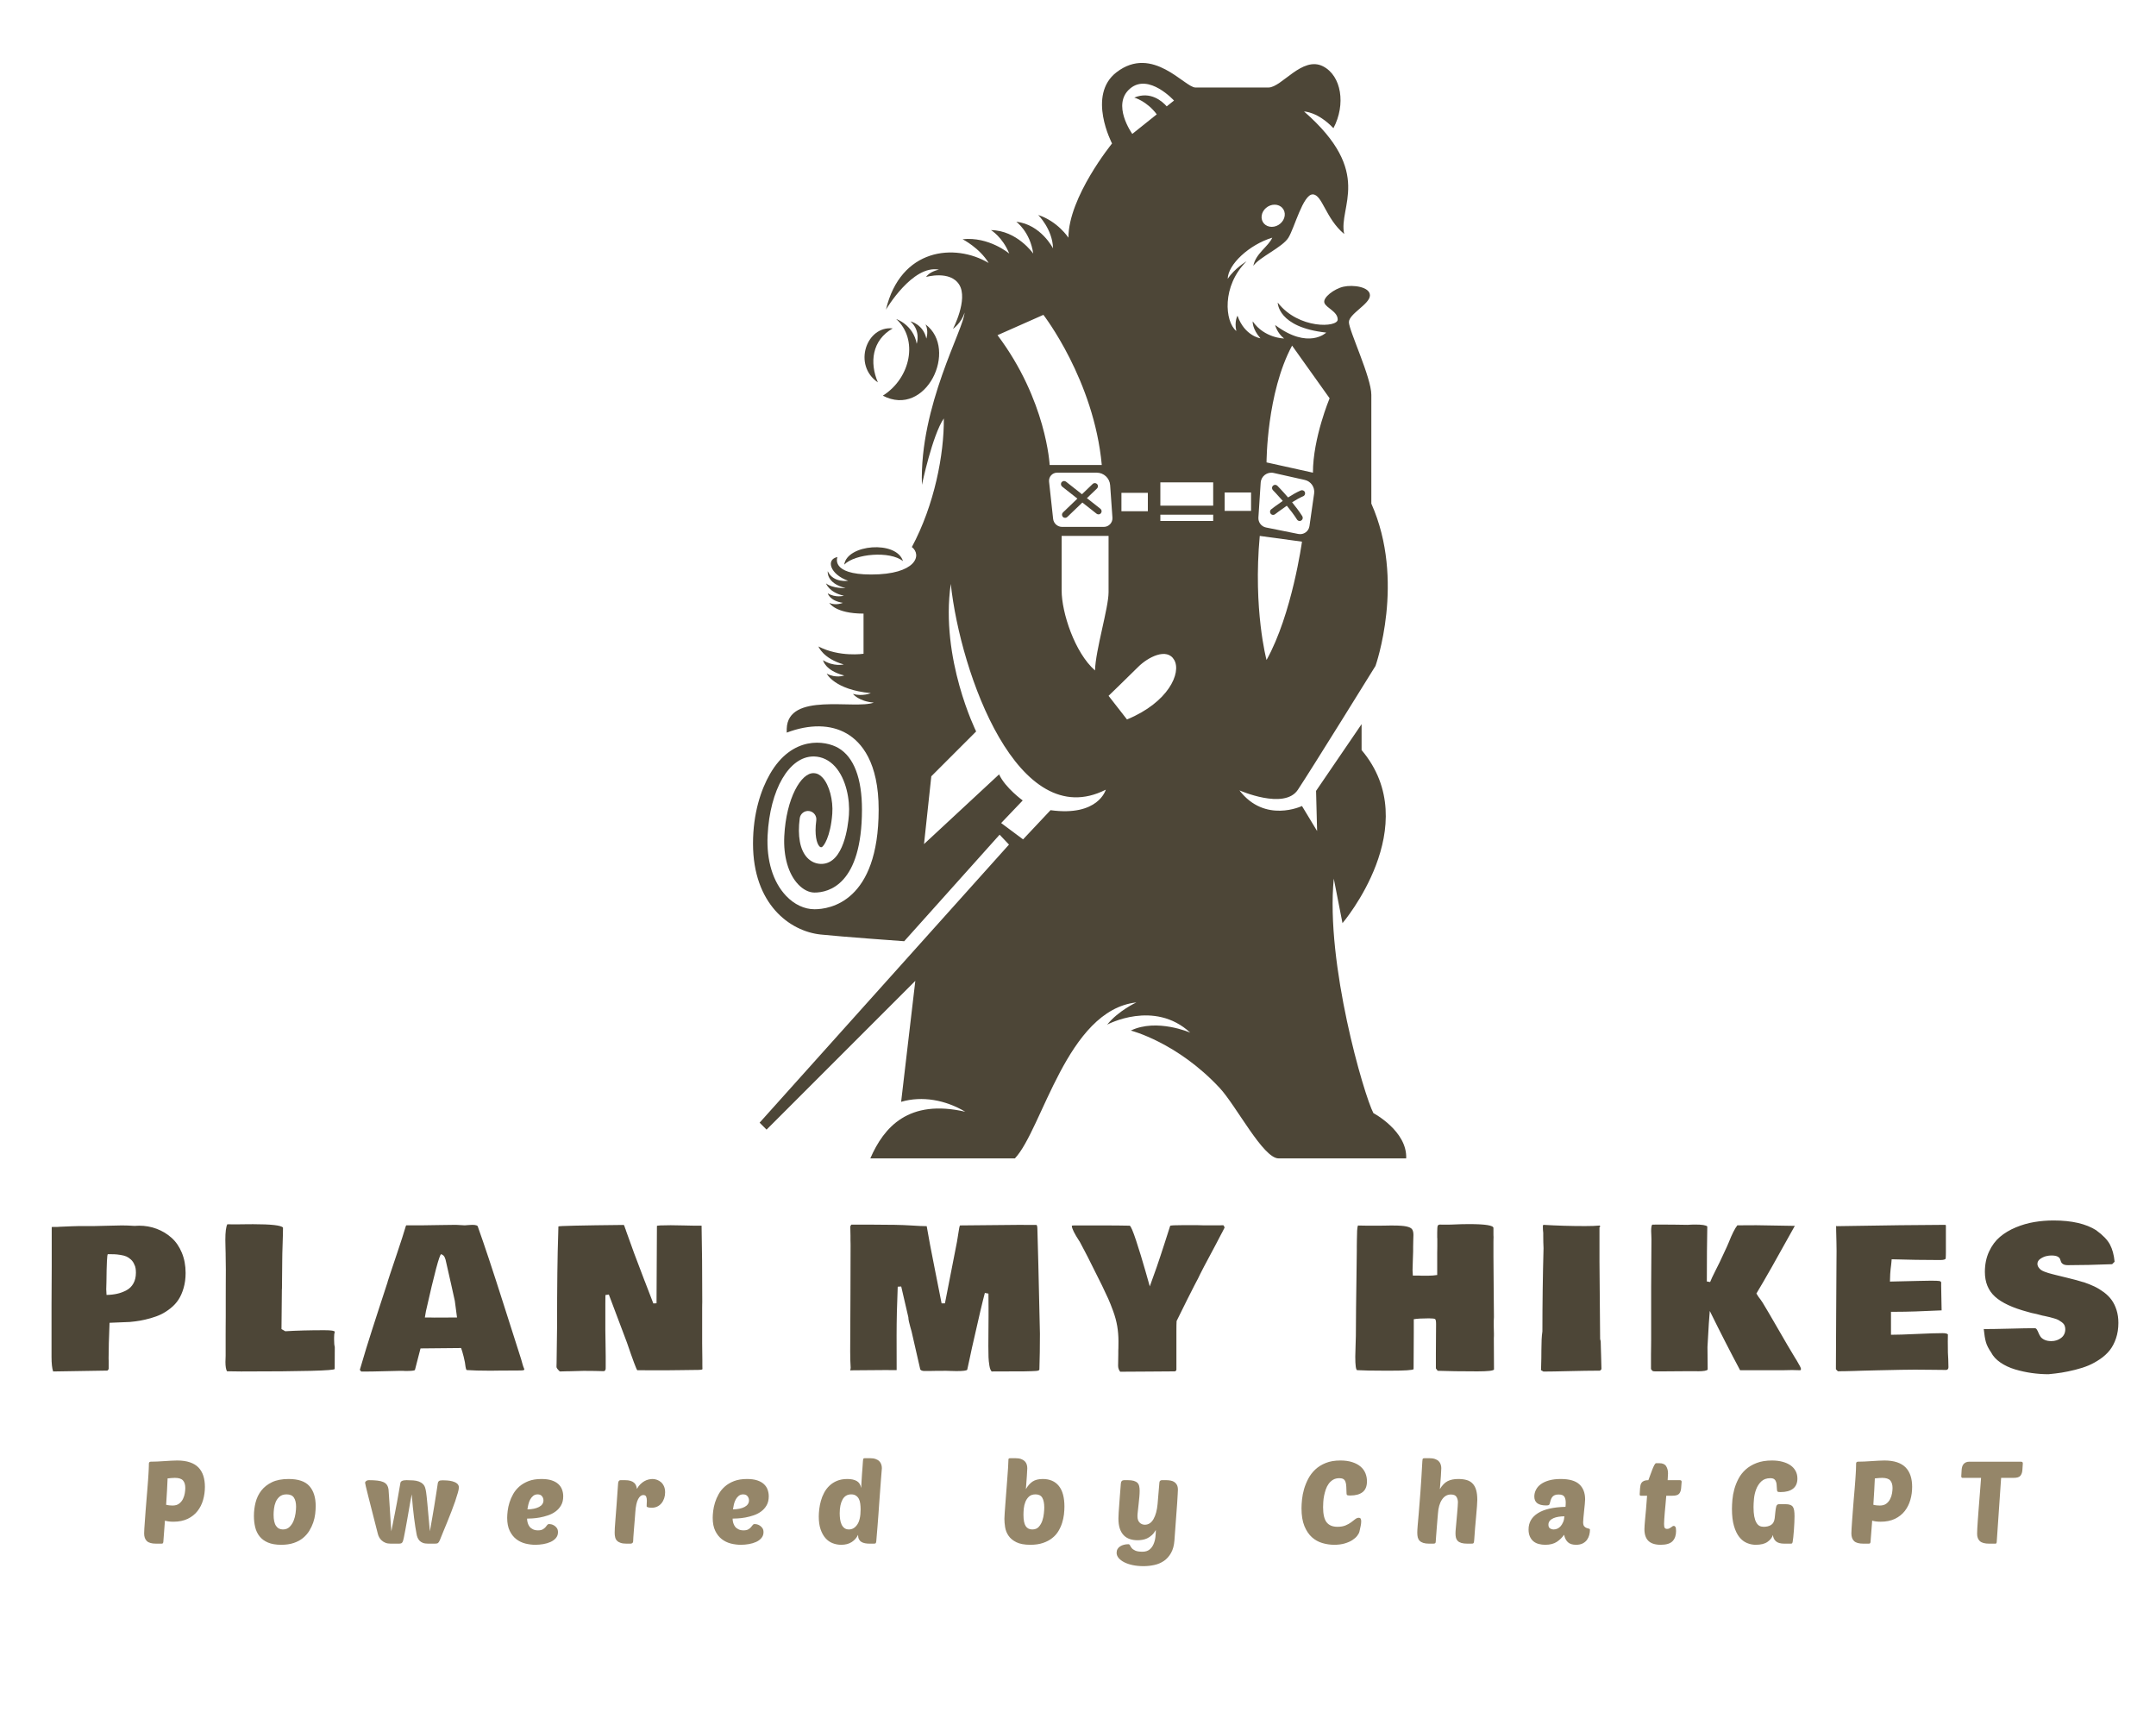 <?xml version="1.0" encoding="UTF-8" standalone="no" ?>
<!DOCTYPE svg PUBLIC "-//W3C//DTD SVG 1.1//EN" "http://www.w3.org/Graphics/SVG/1.1/DTD/svg11.dtd">
<svg xmlns="http://www.w3.org/2000/svg" xmlns:xlink="http://www.w3.org/1999/xlink" version="1.1" width="1280" height="1024" viewBox="0 0 1280 1024" xml:space="preserve">
<desc>Created with Fabric.js 4.4.0</desc>
<defs>
</defs>
<g transform="matrix(1 0 0 1 640 512)" id="background-logo"  >
<rect style="stroke: none; stroke-width: 0; stroke-dasharray: none; stroke-linecap: butt; stroke-dashoffset: 0; stroke-linejoin: miter; stroke-miterlimit: 4; fill: rgb(255,255,255); fill-opacity: 0; fill-rule: nonzero; opacity: 1;"  paint-order="stroke"  x="-640" y="-512" rx="0" ry="0" width="1280" height="1024" />
</g>
<g transform="matrix(2.858 0 0 2.858 640.957 362.505)" id="logo-logo"  >
<g style=""  paint-order="stroke"   >
		<g transform="matrix(0.312 0 0 0.312 0 0)"  >
<g style=""  paint-order="stroke"   >
		<g transform="matrix(1 0 0 1 0 0)"  >
<path style="stroke: none; stroke-width: 1; stroke-dasharray: none; stroke-linecap: butt; stroke-dashoffset: 0; stroke-linejoin: miter; stroke-miterlimit: 4; fill: rgb(77,70,55); fill-rule: nonzero; opacity: 1;"  paint-order="stroke"  transform=" translate(-466.331, -421.033)" d="M 661.941 755.527 C 655.695 743.723 630.008 655.902 635.56 599.442 L 641.353 629.067 C 641.353 629.067 696.653 564.27 654.07 513.828 L 654.07 496.584 L 623.761 541.01 L 624.456 567.738 L 614.383 551.077 C 614.383 551.077 589.744 562.882 572.736 540.663 C 572.736 540.663 602.584 553.856 611.61 540.315 C 620.635 526.78 663.33 457.816 663.33 457.816 C 663.33 457.816 683.459 401.126 660.557 349.753 C 660.557 349.753 660.557 288.895 660.557 277.321 C 660.557 265.752 645.627 234.514 645.627 228.962 C 645.627 223.405 659.627 216.928 659.627 211.147 C 659.627 205.354 648.288 203.965 642.041 205.354 C 635.795 206.743 628.097 212.648 629.313 216.116 C 630.529 219.584 638.165 221.847 638.165 227.225 C 638.165 232.603 612.131 233.819 598.248 215.942 C 598.248 215.942 598.07 232.429 630.529 235.903 C 630.529 235.903 618.73 247.528 596.512 230.867 C 596.512 230.867 597.722 236.133 602.472 239.83 C 602.472 239.83 589.397 239.719 581.587 228.435 C 581.587 228.435 581.061 233.242 586.73 239.719 C 586.73 239.719 576.209 238.217 571.458 224.682 C 571.458 224.682 569.262 228.267 570.652 234.861 C 563.015 228.615 560.82 204.894 577.481 188.463 C 577.481 188.463 569.61 193.034 564.926 200.149 C 565.094 190.603 579.156 177.415 594.601 172.726 C 592.058 178.631 583.604 183.14 581.99 191.471 C 586.035 185.684 601.374 179.146 605.364 172.726 C 609.352 166.306 615.077 143.919 621.503 143.919 C 627.923 143.919 630.008 159.885 642.507 170.295 C 638.338 152.25 662.636 129.51 615.773 88.725 C 615.773 88.725 624.686 88.725 635.324 99.835 C 643.66 84.097 640.736 64.949 628.389 58.641 C 614.562 51.588 600.848 72.759 592.058 72.759 C 583.262 72.759 543.463 72.759 543.463 72.759 C 536.286 72.759 514.943 44.153 490.931 62.579 C 471.031 77.857 487.928 110.014 487.928 110.014 C 487.928 110.014 458.883 145.656 458.883 172.726 C 458.883 172.726 451.765 161.79 438.748 157.628 C 438.748 157.628 448.294 167.001 448.642 179.841 C 448.642 179.841 440.485 163.874 424.171 162.137 C 424.171 162.137 433.37 168.737 435.451 183.314 C 435.451 183.314 424.692 167.869 407.336 167.695 C 407.336 167.695 414.972 172.211 419.485 183.314 C 419.485 183.314 405.947 171.863 388.417 173.768 C 388.417 173.768 399.7 179.493 405.773 189.567 C 383.213 176.199 347.112 179.673 337.394 220.626 C 337.394 220.626 355.094 190.541 372.686 194.015 C 372.686 194.015 366.663 195.057 364.12 198.878 C 364.12 198.878 380.201 194.25 386.221 204.082 C 392.238 213.92 381.997 233.471 381.997 233.471 C 381.997 233.471 387.837 229.309 389.695 222.597 C 389.574 233.012 359.607 284.497 361.344 337.254 C 361.344 337.254 368.285 304.167 375.921 293.063 C 376.156 316.895 369.675 350.683 354.635 378.677 C 361.576 384.006 357.411 396.964 327.559 396.964 C 300.018 396.964 305.111 385.333 305.111 385.333 C 297.128 386.896 300.254 396.964 312.229 401.126 C 312.229 401.126 302.335 402.745 298.632 394.767 C 298.632 394.767 297.475 402.863 310.551 405.983 C 310.551 405.983 302.103 406.448 297.475 402.863 C 297.475 402.863 299.559 408.997 309.391 411.081 C 309.391 411.081 303.836 412.695 298.632 409.457 C 298.632 409.457 299.791 414.431 308.697 415.821 C 308.697 415.821 303.957 417.905 299.671 415.821 C 299.671 415.821 303.551 422.992 322.467 422.992 L 322.467 449.726 C 322.467 449.726 306.5 452.152 292.442 444.863 C 292.442 444.863 295.394 452.846 309.276 456.841 C 309.276 456.841 302.568 458.51 295.506 454.001 C 295.506 454.001 296.781 460.942 309.623 464.185 C 309.623 464.185 304.072 466.269 297.937 462.914 C 297.937 462.914 303.03 473.671 327.327 475.927 C 327.327 475.927 321.887 478.298 315.41 476.449 C 315.41 476.449 319.229 481.424 329.296 482.236 C 316.452 486.975 272.024 474.947 271.329 499.71 L 271.329 502.219 C 286.439 496.51 300.615 496.594 311.38 502.903 C 321.047 508.561 332.565 521.939 332.534 553.514 C 332.472 615.027 299.836 619.806 289.839 619.806 C 283.099 619.806 276.385 616.652 270.937 610.927 C 262.147 601.682 257.766 587.357 258.606 570.59 C 260.133 540.041 272.946 518.096 289.156 518.096 C 289.318 518.096 289.478 518.102 289.64 518.102 C 294.878 518.242 299.674 520.573 303.514 524.819 C 310.937 533.044 313.492 546.926 312.733 557.05 C 312.173 564.506 309.242 588.892 295.001 589.604 C 291.158 589.806 287.542 588.293 284.865 585.38 C 280.156 580.271 278.424 570.966 279.996 559.195 C 280.402 556.158 283.211 554.024 286.234 554.422 C 289.276 554.831 291.413 557.627 291.004 560.663 C 289.716 570.327 291.296 575.969 293.035 577.862 C 293.562 578.433 293.974 578.568 294.449 578.506 C 295.788 578.444 300.503 571.609 301.657 556.215 C 302.332 547.183 299.649 537.111 295.271 532.264 C 293.467 530.264 291.526 529.267 289.343 529.212 C 280.993 528.763 270.968 545.783 269.698 571.139 C 269.024 584.646 272.41 596.355 278.988 603.274 C 282.315 606.769 286.172 608.697 289.839 608.697 C 299.318 608.697 321.374 603.318 321.425 553.503 C 321.448 532.685 316.032 518.5 305.766 512.488 C 297.018 507.362 274.968 504.052 260.153 529.805 C 254.214 540.131 248.881 555.867 248.881 576.069 C 248.881 616.339 273.295 634.439 293.889 636.63 C 307.769 638.109 349.543 641.094 349.543 641.094 L 413.065 570.17 L 419.311 576.763 L 253.279 761.886 L 257.906 766.519 L 356.946 667.476 L 347.498 748.014 C 361.534 743.903 377.081 746.771 390.207 754.609 C 352.372 745.93 335.983 764.933 326.98 785.674 L 423.246 785.674 C 441.572 766.211 457.863 687.011 504.118 681.829 C 504.118 681.829 492.09 687.376 484.679 696.631 C 484.679 696.631 515.923 679.745 539.995 701.959 C 539.995 701.959 517.777 692.238 500.421 700.569 C 500.421 700.569 531.166 708.295 559.536 738.715 C 570.629 750.603 588.478 785.674 598.82 785.674 L 683.762 785.674 C 684.54 767.455 661.941 755.527 661.941 755.527 z M 587.536 158.115 C 588.074 154.037 591.935 150.742 596.17 150.754 C 600.4 150.765 603.403 154.082 602.876 158.155 C 602.338 162.233 598.472 165.521 594.248 165.516 C 590.007 165.505 587.01 162.194 587.536 158.115 z M 500.073 73.342 C 512.472 63.067 529.172 81.436 529.172 81.436 L 524.331 85.308 C 521.373 81.969 513.536 74.966 502.73 79.47 C 502.73 79.47 510.97 81.661 517.698 90.619 L 501.407 103.65 C 501.407 103.65 487.234 83.986 500.073 73.342 z M 494.175 342.576 L 511.76 342.576 L 511.76 354.845 L 494.175 354.845 L 494.175 342.576 z M 486.661 337.501 L 488.186 359.109 C 488.421 362.431 485.782 365.26 482.448 365.26 L 454.684 365.26 C 451.608 365.26 449.029 362.947 448.692 359.887 L 445.994 335.142 C 445.648 331.949 448.149 329.165 451.365 329.165 L 477.709 329.165 C 482.421 329.165 486.331 332.801 486.661 337.501 z M 485.609 371.271 C 485.609 371.271 485.609 398.353 485.609 408.762 C 485.609 419.177 476.931 447.295 476.583 460.83 C 463.048 449.031 454.37 422.185 454.37 407.72 C 454.37 399.395 454.37 371.271 454.37 371.271 L 485.609 371.271 z M 442.221 224.099 C 442.221 224.099 475.894 267.489 481.093 324.067 L 446.387 324.067 C 446.387 324.067 444.303 281.03 411.675 237.635 L 442.221 224.099 z M 446.967 553.856 L 428.684 573.291 L 414.104 562.422 L 428.451 547.374 C 428.451 547.374 416.882 539.044 412.717 530.018 L 362.734 576.417 L 367.591 531.296 L 397.443 501.441 C 397.443 501.441 373.378 452.965 380.549 403.21 C 387.031 463.373 425.446 569.822 483.76 540.203 C 483.76 540.203 478.897 558.254 446.967 553.856 z M 497.872 493.458 L 485.609 477.726 C 485.609 477.726 498.796 464.998 505.283 458.51 C 511.76 452.034 524.489 445.323 529.346 453.888 C 534.202 462.455 525.413 482.119 497.872 493.458 z M 555.268 361.322 L 520.085 361.322 L 520.085 357.154 L 555.268 357.154 L 555.268 361.322 z M 555.268 351.142 L 520.085 351.142 L 520.085 335.635 L 555.268 335.635 L 555.268 351.142 z M 607.794 244.581 L 632.781 279.64 C 632.781 279.64 621.677 306.134 621.677 329.165 L 590.786 322.33 C 590.786 322.33 590.786 276.167 607.794 244.581 z M 586.887 335.82 C 587.173 331.472 591.268 328.403 595.526 329.355 L 616.243 334.005 C 620.355 334.924 623.067 338.857 622.473 343.03 L 619.368 364.711 C 618.865 368.28 615.47 370.677 611.941 369.971 L 590.45 365.658 C 587.335 365.031 585.161 362.196 585.374 359.025 L 586.887 335.82 z M 586.271 371.271 L 614.383 375.092 C 614.383 375.092 607.794 423.34 590.786 453.888 C 590.786 453.888 581.755 420.219 586.271 371.271 z M 562.898 342.352 L 580.484 342.352 L 580.484 354.61 L 562.898 354.61 L 562.898 342.352 z" stroke-linecap="round" />
</g>
		<g transform="matrix(1 0 0 1 -112.272 -167.143)"  >
<path style="stroke: none; stroke-width: 1; stroke-dasharray: none; stroke-linecap: butt; stroke-dashoffset: 0; stroke-linejoin: miter; stroke-miterlimit: 4; fill: rgb(77,70,55); fill-rule: nonzero; opacity: 1;"  paint-order="stroke"  transform=" translate(-354.059, -253.89)" d="M 335.31 277.904 C 364.12 293.002 385.815 247.012 363.773 230.463 C 365.969 234.979 364.293 239.898 364.293 239.898 C 362.212 230.351 353.708 228.435 353.708 228.435 C 360.823 234.861 357.873 243.365 357.873 243.365 C 355.615 230.698 344.22 226.878 344.22 226.878 C 359.028 240.301 354.055 266.099 335.31 277.904 z" stroke-linecap="round" />
</g>
		<g transform="matrix(1 0 0 1 -133.817 -169.994)"  >
<path style="stroke: none; stroke-width: 1; stroke-dasharray: none; stroke-linecap: butt; stroke-dashoffset: 0; stroke-linejoin: miter; stroke-miterlimit: 4; fill: rgb(77,70,55); fill-rule: nonzero; opacity: 1;"  paint-order="stroke"  transform=" translate(-332.514, -251.039)" d="M 332.013 269.052 C 326.4 255.92 328.022 240.996 341.906 233.124 C 324.377 231.214 315.178 257.595 332.013 269.052 z" stroke-linecap="round" />
</g>
		<g transform="matrix(1 0 0 1 -137.153 -36.454)"  >
<path style="stroke: none; stroke-width: 1; stroke-dasharray: none; stroke-linecap: butt; stroke-dashoffset: 0; stroke-linejoin: miter; stroke-miterlimit: 4; fill: rgb(77,70,55); fill-rule: nonzero; opacity: 1;"  paint-order="stroke"  transform=" translate(-329.178, -384.579)" d="M 348.733 388.051 C 344.422 374.05 311.447 376.829 309.623 390.364 C 316.828 383.075 340.083 381.081 348.733 388.051 z" stroke-linecap="round" />
</g>
		<g transform="matrix(1 0 0 1 1.115 -74.055)"  >
<path style="stroke: none; stroke-width: 1; stroke-dasharray: none; stroke-linecap: butt; stroke-dashoffset: 0; stroke-linejoin: miter; stroke-miterlimit: 4; fill: rgb(77,70,55); fill-rule: nonzero; opacity: 1;"  paint-order="stroke"  transform=" translate(-467.446, -346.978)" d="M 475.031 336.683 L 467.894 343.523 L 457.281 335.159 C 456.376 334.459 455.068 334.61 454.353 335.507 C 453.642 336.414 453.799 337.719 454.7 338.436 L 464.858 346.431 L 455.241 355.652 C 454.412 356.453 454.387 357.77 455.182 358.599 C 455.589 359.025 456.138 359.238 456.687 359.238 C 457.205 359.238 457.72 359.047 458.126 358.661 L 468.163 349.042 L 477.609 356.481 C 477.995 356.784 478.448 356.929 478.897 356.929 C 479.513 356.929 480.129 356.661 480.538 356.134 C 481.25 355.232 481.093 353.927 480.191 353.21 L 471.199 346.128 L 477.911 339.686 C 478.74 338.89 478.774 337.573 477.973 336.739 C 477.171 335.921 475.861 335.882 475.031 336.683 z" stroke-linecap="round" />
</g>
		<g transform="matrix(1 0 0 1 138.454 -71.743)"  >
<path style="stroke: none; stroke-width: 1; stroke-dasharray: none; stroke-linecap: butt; stroke-dashoffset: 0; stroke-linejoin: miter; stroke-miterlimit: 4; fill: rgb(77,70,55); fill-rule: nonzero; opacity: 1;"  paint-order="stroke"  transform=" translate(-604.785, -349.29)" d="M 595.178 357.277 C 595.632 357.277 596.086 357.131 596.467 356.829 C 596.534 356.784 599.986 354.094 604.293 351.171 C 606.669 354.061 609.1 357.243 611.067 360.352 C 611.464 360.98 612.136 361.322 612.825 361.322 C 613.206 361.322 613.599 361.221 613.935 360.997 C 614.909 360.381 615.2 359.103 614.585 358.129 C 612.579 354.969 610.17 351.787 607.806 348.885 C 610.338 347.294 612.926 345.815 615.206 344.84 C 616.265 344.391 616.753 343.165 616.299 342.106 C 615.851 341.052 614.629 340.56 613.565 341.008 C 610.921 342.139 607.941 343.859 605.116 345.658 C 601.341 341.282 598.22 338.106 597.99 337.87 C 597.178 337.064 595.862 337.047 595.044 337.865 C 594.226 338.677 594.226 339.988 595.032 340.812 C 595.089 340.862 598.007 343.826 601.593 347.966 C 597.407 350.817 594.148 353.361 593.901 353.557 C 592.993 354.263 592.836 355.579 593.542 356.481 C 593.957 357.008 594.562 357.277 595.178 357.277 z" stroke-linecap="round" />
</g>
</g>
</g>
</g>
</g>
<g transform="matrix(1.921 0 0 1.921 644.129 770.134)" id="text-logo-path-group"  >
<g style=""  paint-order="stroke"   >
		<g transform="matrix(1 0 0 1 -5.684342e-14 0)" id="text-logo-path-0"  >
<path style="stroke: none; stroke-width: 0; stroke-dasharray: none; stroke-linecap: butt; stroke-dashoffset: 0; stroke-linejoin: miter; stroke-miterlimit: 4; fill: rgb(77,70,55); fill-rule: nonzero; opacity: 1;"  paint-order="stroke"  transform=" translate(-322.815, 21.905)" d="M 3.43 -3.52 L 3.43 -3.52 L 3.43 -19.37 Q 3.43 -21.72 3.46 -25.57 Q 3.49 -29.42 3.49 -31.41 L 3.49 -31.41 L 3.49 -43.64 Q 3.55 -43.66 4.03 -43.66 Q 4.51 -43.66 5.13 -43.66 Q 5.74 -43.66 6.07 -43.72 L 6.07 -43.72 L 9.7 -43.87 Q 11.11 -43.93 11.87 -43.93 L 11.87 -43.93 L 16.53 -43.93 Q 17.76 -43.93 20.66 -44.03 Q 23.56 -44.13 25.14 -44.13 L 25.14 -44.13 Q 26.9 -44.13 29.01 -43.99 L 29.01 -43.99 L 29.22 -43.99 Q 30.21 -44.05 30.48 -44.05 L 30.48 -44.05 Q 33.35 -44.05 35.93 -43.08 Q 38.51 -42.11 40.51 -40.32 Q 42.52 -38.54 43.69 -35.72 Q 44.87 -32.91 44.87 -29.45 L 44.87 -29.45 Q 44.87 -26.9 44.25 -24.79 Q 43.64 -22.68 42.67 -21.2 Q 41.7 -19.72 40.24 -18.55 Q 38.77 -17.38 37.32 -16.67 Q 35.87 -15.97 34.05 -15.46 Q 32.24 -14.95 30.78 -14.7 Q 29.33 -14.45 27.66 -14.3 L 27.66 -14.3 L 27.69 -14.3 L 21.36 -14.04 Q 21.07 -7 21.07 -3.11 L 21.07 -3.11 Q 21.07 -2.93 21.08 -2.64 Q 21.1 -2.34 21.1 -2.2 L 21.1 -2.2 L 21.1 0.18 Q 20.98 0.59 20.66 0.73 L 20.66 0.73 L 3.93 1 Q 3.43 -0.41 3.43 -3.52 Z M 20.4 -26.61 L 20.34 -24.41 L 20.43 -22.65 Q 22.21 -22.68 23.72 -23.02 Q 25.23 -23.36 26.59 -24.09 Q 27.96 -24.82 28.73 -26.2 Q 29.51 -27.58 29.51 -29.51 L 29.51 -29.51 Q 29.51 -31.15 29.07 -31.94 L 29.07 -31.94 L 29.07 -31.91 Q 28.72 -32.88 28.02 -33.54 Q 27.31 -34.2 26.59 -34.52 Q 25.88 -34.84 24.72 -35.02 Q 23.56 -35.2 22.84 -35.22 Q 22.13 -35.25 20.84 -35.25 L 20.84 -35.25 Q 20.48 -35.25 20.4 -26.61 L 20.4 -26.61 Z M 57.15 -39.65 L 57.15 -39.65 Q 57.15 -43.37 57.77 -44.49 L 57.77 -44.49 Q 58.35 -44.46 59.38 -44.46 L 59.38 -44.46 L 60.78 -44.46 Q 61.61 -44.46 63.23 -44.49 Q 64.86 -44.51 65.71 -44.51 L 65.71 -44.51 Q 74.12 -44.51 74.97 -43.46 L 74.97 -43.46 Q 74.97 -41.79 74.85 -38.42 Q 74.73 -35.05 74.73 -33.23 L 74.73 -33.23 L 74.65 -24.65 Q 74.65 -24.59 74.63 -24.47 Q 74.62 -24.35 74.62 -24.29 L 74.62 -24.29 L 74.5 -12.1 L 75.67 -11.43 Q 80.98 -11.75 87.75 -11.75 L 87.75 -11.75 Q 90.91 -11.75 90.97 -11.25 L 90.97 -11.25 L 90.94 -11.14 Q 90.76 -10.61 90.76 -9.49 L 90.76 -9.49 L 90.76 -8.82 Q 90.76 -7.27 90.97 -6.59 L 90.97 -6.59 Q 90.97 -2.08 90.94 0.32 L 90.94 0.32 L 90.94 0.23 Q 90.76 1 62.02 1 L 62.02 1 Q 60.7 1 57.65 0.94 L 57.65 0.94 Q 57.18 0.06 57.18 -1.96 L 57.18 -1.96 Q 57.18 -2.26 57.21 -2.9 Q 57.24 -3.55 57.24 -3.87 L 57.24 -3.87 L 57.24 -10.52 Q 57.24 -11.14 57.25 -13.06 Q 57.27 -14.97 57.27 -16.09 L 57.27 -16.09 L 57.27 -21.6 Q 57.27 -23.03 57.28 -25.99 Q 57.3 -28.95 57.3 -30.48 L 57.3 -30.48 Q 57.3 -32.94 57.24 -35.11 L 57.24 -35.11 L 57.24 -35.43 Q 57.24 -36.02 57.19 -37.45 Q 57.15 -38.89 57.15 -39.65 Z M 98.71 0.5 L 98.71 0.5 Q 99.56 -2.43 100.67 -6.07 Q 101.79 -9.7 102.48 -11.82 Q 103.17 -13.95 104.7 -18.68 Q 106.24 -23.41 106.65 -24.65 L 106.65 -24.65 L 107.33 -26.73 L 107.3 -26.73 L 108.09 -29.16 Q 108.47 -30.33 110.27 -35.66 Q 112.07 -41 112.92 -43.9 L 112.92 -43.9 Q 112.98 -44.1 113.07 -44.16 L 113.07 -44.16 L 117.94 -44.16 Q 119.69 -44.16 123.17 -44.24 Q 126.64 -44.31 128.34 -44.31 L 128.34 -44.31 L 131.15 -44.16 Q 131.39 -44.16 132.19 -44.24 Q 133 -44.31 133.47 -44.31 L 133.47 -44.31 Q 135.23 -44.31 135.23 -43.61 L 135.23 -43.61 Q 138.16 -35.43 143.05 -20.07 Q 147.94 -4.72 148.56 -2.81 L 148.56 -2.81 L 148.97 -1.35 Q 149.17 -0.56 149.56 0.32 L 149.56 0.32 Q 149.53 0.59 149.13 0.64 Q 148.73 0.7 147.53 0.7 L 147.53 0.7 Q 147.18 0.7 146.98 0.7 L 146.98 0.7 L 145.25 0.7 Q 144.93 0.7 144.32 0.72 Q 143.72 0.73 143.43 0.73 L 143.43 0.73 L 141.64 0.73 Q 141.17 0.73 140.22 0.75 Q 139.27 0.76 138.8 0.76 L 138.8 0.76 Q 134.49 0.76 131.68 0.56 L 131.68 0.56 L 131.74 0.56 Q 131.65 0.53 131.53 0.21 L 131.53 0.21 L 131.39 -0.41 Q 131.27 -1.73 130.8 -3.58 Q 130.33 -5.42 130.01 -6.24 L 130.01 -6.24 L 117.47 -6.12 Q 117.35 -5.63 116.7 -3.16 Q 116.06 -0.7 115.74 0.56 L 115.74 0.56 Q 115.44 0.85 112.95 0.85 L 112.95 0.85 Q 112.84 0.85 112.59 0.84 Q 112.34 0.82 112.22 0.82 L 112.22 0.82 L 110.52 0.82 Q 109.26 0.82 106.71 0.91 Q 104.16 1 102.9 1 L 102.9 1 L 102.02 1 Q 101.85 1 101.58 1.01 Q 101.32 1.03 101.2 1.03 L 101.2 1.03 L 99.15 1.03 Q 98.95 0.82 98.71 0.5 Z M 119.14 -17.61 L 118.81 -15.68 L 120.54 -15.68 Q 120.69 -15.68 121.09 -15.66 Q 121.48 -15.65 121.74 -15.65 L 121.74 -15.65 L 128.75 -15.68 Q 128.31 -19.17 128.07 -20.81 L 128.07 -20.81 L 126.96 -25.82 Q 125.26 -33.32 125.2 -33.58 L 125.2 -33.58 L 125.09 -33.85 Q 125.09 -33.88 125.04 -34.01 Q 125 -34.14 124.97 -34.18 Q 124.94 -34.23 124.9 -34.35 Q 124.85 -34.46 124.81 -34.51 Q 124.76 -34.55 124.7 -34.65 Q 124.65 -34.76 124.57 -34.81 Q 124.5 -34.87 124.38 -34.96 Q 124.27 -35.05 124.13 -35.12 Q 124 -35.2 123.85 -35.25 L 123.85 -35.25 Q 123.06 -35.08 119.14 -17.61 L 119.14 -17.61 Z M 159.5 -0.38 L 159.5 -0.38 L 159.5 -0.91 Q 159.5 -1 159.51 -1.2 Q 159.52 -1.41 159.52 -1.49 L 159.52 -1.49 L 159.67 -12.92 Q 159.67 -31.74 160.02 -41.38 L 160.02 -41.38 L 160.08 -43.81 Q 160.08 -44.07 180.27 -44.28 L 180.27 -44.28 Q 180.45 -44.16 180.8 -42.99 L 180.8 -42.99 L 180.8 -43.08 L 180.98 -42.49 Q 183.14 -36.28 186.75 -26.93 L 186.75 -26.93 L 186.75 -26.96 Q 189.36 -20.19 189.42 -20.02 L 189.42 -20.02 L 190.41 -20.07 Q 190.41 -24.15 190.47 -32.22 Q 190.53 -40.29 190.53 -43.96 L 190.53 -43.96 Q 190.53 -44.19 194.81 -44.19 L 194.81 -44.19 Q 196.27 -44.19 198.87 -44.12 Q 201.46 -44.05 202.16 -44.05 L 202.16 -44.05 L 204.33 -44.05 Q 204.54 -34.35 204.54 -20.51 L 204.54 -20.51 Q 204.54 -20.19 204.52 -19.55 Q 204.51 -18.9 204.51 -18.55 L 204.51 -18.55 L 204.51 -8.44 L 204.51 -7.71 Q 204.51 -6.92 204.54 -5.1 Q 204.57 -3.28 204.57 -2.55 L 204.57 -2.55 L 204.57 -1.08 Q 204.57 -0.79 204.58 -0.32 Q 204.6 0.15 204.6 0.29 L 204.6 0.29 Q 204.42 0.53 203.16 0.53 L 203.16 0.53 L 202.4 0.53 Q 200.73 0.53 197.68 0.59 Q 194.63 0.64 193.2 0.64 L 193.2 0.64 Q 187.34 0.64 184.46 0.62 L 184.46 0.62 Q 184.02 0.15 181.27 -7.91 L 181.27 -7.91 L 175.67 -22.77 L 174.62 -22.62 Q 174.62 -22.18 174.6 -21.14 Q 174.59 -20.1 174.59 -19.63 L 174.59 -19.63 L 174.59 -11.69 Q 174.59 -10.32 174.65 -7.65 Q 174.7 -4.98 174.7 -3.75 L 174.7 -3.75 L 174.7 -0.47 Q 174.7 0 174.69 0.19 Q 174.68 0.38 174.54 0.63 Q 174.41 0.88 174.12 0.91 L 174.12 0.91 Q 171.22 0.82 168.58 0.82 L 168.58 0.82 L 167.67 0.82 Q 167 0.82 165.42 0.88 Q 163.83 0.94 163.25 0.94 L 163.25 0.94 L 162.66 0.94 Q 162.37 0.94 161.63 0.97 Q 160.9 1 160.55 1 L 160.55 1 L 160.46 0.94 Q 159.5 0.03 159.5 -0.38 Z M 250.26 0.67 L 250.26 0.67 Q 250.26 0.64 250.38 0.18 L 250.38 0.18 L 250.38 0 L 250.38 -0.06 Q 250.41 -0.09 250.41 -0.12 L 250.41 -0.12 Q 250.26 -2.23 250.26 -5.25 L 250.26 -5.25 Q 250.32 -11.55 250.34 -22.93 Q 250.35 -34.32 250.38 -37.98 L 250.38 -37.98 Q 250.38 -38.24 250.37 -38.76 Q 250.35 -39.27 250.35 -39.5 L 250.35 -39.5 L 250.35 -40.97 Q 250.35 -41.41 250.32 -42.33 Q 250.29 -43.25 250.29 -43.72 L 250.29 -43.72 Q 250.29 -44.02 250.62 -44.37 L 250.62 -44.37 L 254.63 -44.37 Q 254.95 -44.37 255.73 -44.37 Q 256.51 -44.37 256.98 -44.37 L 256.98 -44.37 Q 265.24 -44.37 268.8 -44.13 Q 272.36 -43.9 273.91 -43.9 L 273.91 -43.9 Q 274.76 -38.86 276.43 -30.54 L 276.43 -30.54 L 278.51 -20.04 L 279.54 -20.04 L 283.26 -39.06 L 283.29 -39.21 Q 283.32 -39.36 283.32 -39.5 L 283.32 -39.5 L 283.41 -39.97 Q 283.5 -40.44 283.66 -41.53 Q 283.82 -42.61 283.95 -43.3 Q 284.08 -43.99 284.2 -44.13 L 284.2 -44.13 L 284.32 -44.13 Q 287.63 -44.13 293.93 -44.22 Q 300.23 -44.31 303.39 -44.31 L 303.39 -44.31 Q 303.57 -44.31 303.95 -44.29 Q 304.33 -44.28 304.54 -44.28 L 304.54 -44.28 L 307.82 -44.28 Q 308.08 -44.16 308.11 -43.2 L 308.11 -43.2 L 308.41 -32.12 Q 308.76 -18.34 308.9 -10.67 L 308.9 -10.67 Q 308.9 -4.75 308.73 0.44 L 308.73 0.44 Q 308.64 0.79 307.56 0.85 L 307.56 0.85 L 306.24 0.91 Q 304.66 0.97 303.89 0.97 L 303.89 0.97 L 302.37 0.97 Q 299.53 1 293.99 1 L 293.99 1 Q 293.52 0.59 293.28 -0.81 Q 293.05 -2.2 293.01 -3.44 Q 292.96 -4.69 292.96 -6.86 L 292.96 -6.86 Q 292.96 -8.88 292.99 -11.88 Q 293.02 -14.89 293.02 -16.06 L 293.02 -16.06 L 293.02 -18.43 Q 293.02 -21.57 292.99 -23.06 L 292.99 -23.06 L 291.88 -23.27 Q 290.91 -19.72 288.16 -7.47 L 288.16 -7.47 L 287.89 -6.3 Q 287.69 -5.39 287.2 -3.06 Q 286.72 -0.73 286.43 0.47 L 286.43 0.47 Q 286.08 0.88 283.32 0.88 L 283.32 0.88 L 282.94 0.88 Q 282.38 0.88 281.28 0.84 Q 280.19 0.79 279.66 0.79 L 279.66 0.79 Q 279.36 0.79 278.75 0.81 Q 278.13 0.82 277.87 0.82 L 277.87 0.82 L 276.49 0.82 Q 276.14 0.82 275.36 0.84 Q 274.59 0.85 274.18 0.85 L 274.18 0.85 Q 274.09 0.85 273.87 0.85 Q 273.65 0.85 273.53 0.85 Q 273.42 0.85 273.23 0.85 Q 273.03 0.85 272.92 0.84 Q 272.8 0.82 272.64 0.79 Q 272.48 0.76 272.38 0.72 Q 272.27 0.67 272.16 0.6 Q 272.04 0.53 271.97 0.44 Q 271.89 0.35 271.86 0.23 L 271.86 0.23 L 271.89 0.26 L 269.23 -11.37 Q 269.11 -11.81 268.84 -12.75 Q 268.58 -13.69 268.42 -14.4 Q 268.26 -15.12 268.23 -15.77 L 268.23 -15.77 L 266.03 -25.26 L 264.95 -25.2 Q 264.6 -16.91 264.6 -10.14 L 264.6 -10.14 Q 264.6 -2.49 264.62 0.53 L 264.62 0.53 Q 264.62 0.59 264.6 0.59 L 264.6 0.59 L 262.46 0.59 Q 262.34 0.59 262.1 0.57 Q 261.87 0.56 261.72 0.56 L 261.72 0.56 Q 259.96 0.56 256.51 0.6 Q 253.05 0.64 251.32 0.64 L 251.32 0.64 Q 250.32 0.64 250.26 0.67 Z M 318.76 -43.99 L 318.76 -43.99 Q 318.76 -44.13 319.69 -44.13 L 319.69 -44.13 L 327.23 -44.13 Q 333.47 -44.13 336.63 -44.05 L 336.63 -44.05 Q 337.13 -43.96 338.63 -39.43 Q 340.12 -34.9 341.53 -29.95 L 341.53 -29.95 L 342.85 -25.29 Q 343.87 -28.02 344.97 -31.21 Q 346.07 -34.4 347.49 -38.81 Q 348.91 -43.22 349.15 -43.99 L 349.15 -43.99 Q 349.18 -44.22 353.48 -44.22 L 353.48 -44.22 L 357.23 -44.22 Q 358.58 -44.22 359.49 -44.16 L 359.49 -44.16 L 364.56 -44.16 Q 364.74 -44.16 365.06 -44.18 Q 365.38 -44.19 365.53 -44.19 L 365.53 -44.19 Q 365.82 -44.05 365.97 -43.46 L 365.97 -43.46 L 365.09 -41.73 L 365.09 -41.76 L 363.18 -38.1 Q 358.85 -30.1 357.62 -27.43 L 357.62 -27.43 L 357.62 -27.46 L 356.62 -25.55 Q 355.01 -22.45 351.14 -14.59 L 351.14 -14.59 Q 351.08 -13.6 351.08 -11.6 L 351.08 -11.6 L 351.08 0.5 Q 350.93 0.97 350.49 0.97 L 350.49 0.97 Q 347.59 0.97 342.07 1.03 Q 336.54 1.08 333.7 1.08 L 333.7 1.08 Q 333.06 0.26 333.06 -0.79 L 333.06 -0.79 Q 333.06 -1.41 333.09 -2.64 Q 333.12 -3.87 333.12 -4.45 L 333.12 -4.45 L 333.12 -5.3 Q 333.12 -5.48 333.13 -5.76 Q 333.15 -6.04 333.15 -6.18 L 333.15 -6.18 L 333.17 -8.32 Q 333.17 -10.75 332.79 -13 Q 332.41 -15.24 331.55 -17.61 Q 330.68 -19.99 330.02 -21.45 Q 329.37 -22.92 328.08 -25.58 L 328.08 -25.58 L 323.71 -34.32 Q 323.53 -34.64 322.71 -36.24 Q 321.89 -37.83 321.28 -38.95 L 321.28 -38.95 L 321.1 -39.27 L 321.1 -39.24 Q 318.76 -42.81 318.76 -43.99 Z M 406.36 -3.58 L 406.36 -3.58 Q 406.36 -4.75 406.45 -6.96 Q 406.54 -9.17 406.54 -10.05 L 406.54 -10.05 Q 406.54 -14.07 406.6 -18.61 Q 406.65 -23.15 406.73 -28.37 Q 406.8 -33.58 406.83 -36.31 L 406.83 -36.31 L 406.83 -37.72 Q 406.86 -38.16 406.86 -39.72 Q 406.86 -41.29 406.93 -42.51 Q 407.01 -43.72 407.18 -44.1 L 407.18 -44.1 L 407.33 -44.1 Q 409.26 -44.05 410.17 -44.05 L 410.17 -44.05 L 413.45 -44.05 Q 414.07 -44.05 415.3 -44.07 Q 416.53 -44.1 417 -44.1 L 417 -44.1 L 418.11 -44.1 Q 420.84 -44.1 422.17 -43.81 Q 423.5 -43.52 423.91 -42.95 Q 424.33 -42.38 424.33 -41.17 L 424.33 -41.17 Q 424.33 -40.7 424.28 -39.49 Q 424.24 -38.27 424.24 -37.51 L 424.24 -37.51 L 424.24 -36.13 Q 424.24 -35.34 424.15 -33.38 Q 424.06 -31.41 424.06 -30.33 L 424.06 -30.33 Q 424.06 -29.69 424.15 -28.63 L 424.15 -28.63 L 425.97 -28.63 Q 426.08 -28.63 426.32 -28.62 Q 426.55 -28.6 426.7 -28.6 L 426.7 -28.6 L 429.04 -28.6 Q 430.33 -28.6 431.68 -28.81 L 431.68 -28.81 L 431.68 -35.75 Q 431.68 -36.1 431.7 -36.82 Q 431.71 -37.54 431.71 -37.92 L 431.71 -37.92 L 431.71 -39.94 Q 431.71 -40.03 431.7 -40.18 Q 431.68 -40.32 431.68 -40.41 L 431.68 -40.41 L 431.68 -41.91 Q 431.68 -43.64 431.84 -44.02 Q 432 -44.4 432.68 -44.4 L 432.68 -44.4 Q 432.79 -44.4 432.97 -44.38 Q 433.15 -44.37 433.26 -44.37 L 433.26 -44.37 L 435.17 -44.37 Q 435.78 -44.37 436.28 -44.4 L 436.28 -44.4 L 436.25 -44.4 Q 439.27 -44.54 441.5 -44.54 L 441.5 -44.54 Q 449.06 -44.54 449.06 -43.34 L 449.06 -43.34 L 449.06 -41.26 Q 449.06 -41.14 449.07 -40.9 Q 449.09 -40.65 449.09 -40.56 L 449.09 -40.56 Q 449.09 -40.32 449.07 -39.8 Q 449.06 -39.27 449.06 -39.03 L 449.06 -39.03 L 449.06 -34.49 Q 449.06 -31.24 449.13 -25.04 Q 449.21 -18.84 449.21 -15.8 L 449.21 -15.8 Q 449.21 -15.33 449.15 -14.56 L 449.15 -14.56 L 449.15 -13.16 Q 449.15 -12.22 449.21 -10.7 L 449.21 -10.7 L 449.21 -10.02 Q 449.21 -9.49 449.18 -9.26 L 449.18 -9.26 Q 449.18 -5.51 449.23 0.41 L 449.23 0.41 Q 448.82 0.97 444.11 0.97 L 444.11 0.97 Q 436.63 0.97 431.83 0.79 L 431.83 0.79 Q 431.77 0.73 431.27 0.06 L 431.27 0.06 L 431.27 -4.63 Q 431.27 -6.39 431.3 -9.25 Q 431.33 -12.1 431.33 -13.63 L 431.33 -13.63 Q 431.33 -14.95 431.04 -15.18 Q 430.74 -15.41 429.25 -15.41 L 429.25 -15.41 L 428.84 -15.41 Q 426.05 -15.41 424.44 -15.15 L 424.44 -15.15 L 424.44 -11.05 Q 424.44 -8.79 424.41 -5.19 Q 424.38 -1.58 424.38 0.29 L 424.38 0.29 Q 423.94 0.76 417.03 0.76 L 417.03 0.76 L 415.62 0.76 Q 409.58 0.76 406.86 0.59 L 406.86 0.59 L 406.92 0.59 Q 406.36 0.41 406.36 -3.58 Z M 463.75 0.59 L 463.75 0.59 Q 463.75 0.5 463.76 0.35 Q 463.78 0.21 463.78 0.09 L 463.78 0.09 L 463.86 -3.14 Q 463.86 -3.69 463.88 -5.66 Q 463.89 -7.62 463.95 -8.88 Q 464.01 -10.14 464.19 -11.4 L 464.19 -11.4 Q 464.19 -24.15 464.54 -37.1 L 464.54 -37.1 Q 464.45 -38.95 464.45 -40.82 L 464.45 -40.82 L 464.45 -41.79 Q 464.33 -42.7 464.33 -43.9 L 464.33 -43.9 Q 464.33 -44.1 464.48 -44.31 L 464.48 -44.31 Q 470.75 -43.93 477.37 -43.93 L 477.37 -43.93 Q 480.19 -43.93 481.94 -44.1 L 481.94 -44.1 Q 482 -44.02 482.03 -43.61 L 482.03 -43.61 L 481.83 -43.61 L 481.83 -34.7 L 481.83 -33 Q 481.83 -28.89 481.93 -21.01 Q 482.03 -13.13 482.03 -9.14 L 482.03 -9.14 Q 482.03 -8.88 482.12 -8.7 L 482.12 -8.7 L 482.12 -8.64 Q 482.21 -8.47 482.21 -8.26 L 482.21 -8.26 Q 482.21 -7.44 482.27 -5.89 Q 482.33 -4.34 482.33 -3.96 L 482.33 -3.96 L 482.44 0.26 Q 482.3 0.59 481.92 0.76 L 481.92 0.76 L 480.92 0.76 Q 478.02 0.76 472.57 0.89 Q 467.12 1.03 464.51 1.03 L 464.51 1.03 Q 464.22 0.88 463.75 0.59 Z M 497.83 0.35 L 497.75 0.26 L 497.75 -4.19 Q 497.75 -5.04 497.78 -6.54 Q 497.8 -8.03 497.8 -8.79 L 497.8 -8.79 L 497.8 -25.35 L 497.89 -39.85 Q 497.89 -40.24 497.85 -41.13 Q 497.8 -42.02 497.8 -42.38 L 497.8 -42.38 Q 497.8 -43.99 498.13 -44.37 L 498.13 -44.37 Q 498.92 -44.4 500.21 -44.4 L 500.21 -44.4 Q 503.34 -44.4 504.95 -44.37 L 504.95 -44.37 L 509.09 -44.31 Q 510.23 -44.4 511.43 -44.4 L 511.43 -44.4 Q 514.57 -44.4 515.15 -43.81 L 515.15 -43.81 Q 515.01 -36.66 515.01 -26.81 L 515.01 -26.81 L 516.03 -26.64 Q 516.47 -27.78 517.63 -30.07 Q 518.79 -32.35 518.96 -32.73 L 518.96 -32.73 L 519.29 -33.44 Q 519.4 -33.7 520.35 -35.71 Q 521.31 -37.72 521.81 -38.95 L 521.81 -38.95 Q 523.3 -42.73 524.44 -44.16 L 524.44 -44.16 Q 526.49 -44.19 530.3 -44.19 L 530.3 -44.19 Q 532.38 -44.19 536.31 -44.09 Q 540.24 -43.99 542.2 -43.99 L 542.2 -43.99 Q 533.85 -28.89 530.33 -23.09 L 530.33 -23.09 L 531.01 -22.01 Q 531.62 -21.25 532.27 -20.25 L 532.27 -20.25 Q 533.88 -17.61 537.09 -12.03 Q 540.3 -6.45 542.11 -3.49 L 542.11 -3.49 L 542.82 -2.34 Q 544.11 -0.21 544.11 0.23 L 544.11 0.23 Q 544.11 0.38 543.93 0.62 L 543.93 0.62 L 543.75 0.62 Q 542.11 0.56 541.32 0.56 L 541.32 0.56 Q 540.09 0.56 538.45 0.62 L 538.45 0.62 L 525.29 0.62 Q 520.78 -7.82 515.92 -17.7 L 515.92 -17.7 Q 515.68 -15.36 515.21 -6.62 L 515.21 -6.62 L 515.21 -6.24 Q 515.21 -5.57 515.24 -3.03 Q 515.27 -0.5 515.27 0.41 L 515.27 0.41 Q 514.92 0.94 512.19 0.94 L 512.19 0.94 Q 512.11 0.94 511.9 0.92 Q 511.7 0.91 511.58 0.91 L 511.58 0.91 L 510 0.91 Q 508.5 0.91 505.6 0.94 Q 502.7 0.97 501.7 0.97 L 501.7 0.97 L 499.01 0.97 Q 498.45 0.97 498.24 0.84 Q 498.04 0.7 497.83 0.35 L 497.83 0.35 Z M 554.9 0.32 L 554.9 0.32 L 554.9 -0.7 Q 554.9 -6.21 554.98 -16.75 Q 555.07 -27.28 555.07 -32.03 L 555.07 -32.03 L 555.1 -36.28 Q 555.1 -37.22 555.06 -39.09 Q 555.01 -40.97 554.98 -42.39 Q 554.96 -43.81 554.96 -43.99 L 554.96 -43.99 Q 554.98 -43.99 555.16 -43.9 L 555.16 -43.9 Q 577.43 -44.28 588.71 -44.31 L 588.71 -44.31 Q 588.83 -44.25 588.89 -44.13 L 588.89 -44.13 L 588.89 -35.87 Q 588.89 -35.66 588.88 -34.98 Q 588.86 -34.29 588.83 -33.91 L 588.83 -33.91 Q 588.69 -33.44 587.1 -33.44 L 587.1 -33.44 L 586.9 -33.44 Q 579.81 -33.44 572.13 -33.67 L 572.13 -33.67 Q 572.13 -33.41 572.05 -32.73 Q 571.98 -32.06 571.95 -31.77 L 571.95 -31.77 L 571.81 -30.65 Q 571.66 -29.54 571.6 -26.78 L 571.6 -26.78 L 580.68 -26.99 Q 583.03 -27.05 584.08 -27.05 L 584.08 -27.05 L 584.55 -27.05 Q 586.34 -27.05 586.9 -26.95 Q 587.45 -26.84 587.45 -26.35 L 587.45 -26.35 Q 587.45 -26.29 587.44 -26.21 Q 587.43 -26.14 587.43 -26.11 L 587.43 -26.11 L 587.43 -25.41 Q 587.43 -23.85 587.5 -21.54 Q 587.57 -19.22 587.57 -17.88 L 587.57 -17.88 L 587.54 -17.85 L 587.54 -17.88 Q 578.63 -17.44 573.3 -17.44 L 573.3 -17.44 L 571.92 -17.44 L 571.92 -10.34 Q 574.68 -10.34 579.92 -10.59 Q 585.17 -10.84 587.84 -10.84 L 587.84 -10.84 Q 589.15 -10.84 589.51 -10.46 L 589.51 -10.46 Q 589.48 -9.7 589.48 -8.29 L 589.48 -8.29 Q 589.48 -4.07 589.62 -2.81 L 589.62 -2.81 L 589.62 -2.84 Q 589.68 -1.26 589.68 -0.32 L 589.68 -0.32 Q 589.68 0.41 589.04 0.53 L 589.04 0.53 Q 587.4 0.53 584.17 0.48 Q 580.95 0.44 579.31 0.44 L 579.31 0.44 Q 576.44 0.44 567.88 0.64 L 567.88 0.64 L 563.07 0.76 Q 562.22 0.79 560.68 0.84 Q 559.15 0.88 557.89 0.91 Q 556.63 0.94 555.51 0.94 L 555.51 0.94 L 555.42 0.88 L 555.45 0.88 Q 555.39 0.82 555.29 0.72 Q 555.19 0.62 555.07 0.5 Q 554.96 0.38 554.9 0.32 Z M 600.59 -12.13 L 600.59 -12.13 Q 600.68 -12.1 600.85 -12.1 L 600.85 -12.1 Q 603.52 -12.1 608.63 -12.23 Q 613.75 -12.37 616.36 -12.37 L 616.36 -12.37 Q 616.74 -12.37 617 -11.96 Q 617.26 -11.55 617.5 -10.96 Q 617.73 -10.37 618.11 -9.79 Q 618.49 -9.2 619.36 -8.79 Q 620.22 -8.38 621.48 -8.38 L 621.48 -8.38 Q 623.21 -8.38 624.5 -9.36 Q 625.79 -10.34 625.79 -12.07 L 625.79 -12.07 Q 625.79 -12.72 625.54 -13.26 Q 625.29 -13.8 624.75 -14.2 Q 624.21 -14.59 623.73 -14.87 Q 623.24 -15.15 622.36 -15.4 Q 621.48 -15.65 620.99 -15.78 Q 620.49 -15.91 619.49 -16.12 L 619.49 -16.12 L 619.52 -16.12 Q 619.4 -16.15 619.04 -16.21 Q 618.67 -16.26 618.49 -16.32 L 618.49 -16.32 L 618.55 -16.32 L 616.88 -16.76 Q 615.27 -17.06 614.19 -17.41 L 614.19 -17.41 Q 607.18 -19.28 604.06 -22.13 Q 600.94 -24.97 600.94 -29.77 L 600.94 -29.77 Q 600.94 -33.26 602.23 -36.05 Q 603.52 -38.83 605.6 -40.59 Q 607.68 -42.35 610.49 -43.52 Q 613.31 -44.69 616.19 -45.17 Q 619.08 -45.66 622.19 -45.66 L 622.19 -45.66 Q 630.6 -45.66 635.4 -42.61 L 635.4 -42.61 L 635.37 -42.61 Q 638.45 -40.38 639.59 -38.23 Q 640.74 -36.07 641.03 -32.91 L 641.03 -32.91 L 640.27 -32.15 Q 632.56 -31.85 626.61 -31.85 L 626.61 -31.85 Q 625.62 -31.85 625.12 -32.16 Q 624.62 -32.47 624.47 -32.91 Q 624.33 -33.35 624.15 -33.79 Q 623.97 -34.23 623.34 -34.54 Q 622.71 -34.84 621.51 -34.84 L 621.51 -34.84 L 621.4 -34.84 Q 620.81 -34.84 619.94 -34.65 Q 619.08 -34.46 618.14 -33.85 Q 617.2 -33.23 617.18 -32.29 L 617.18 -32.29 Q 617.18 -31.71 617.51 -31.21 Q 617.85 -30.71 618.23 -30.42 Q 618.61 -30.13 619.4 -29.82 Q 620.19 -29.51 620.59 -29.41 Q 620.99 -29.31 621.84 -29.07 L 621.84 -29.07 L 622.86 -28.81 Q 623.48 -28.63 626.45 -27.93 Q 629.43 -27.22 631.42 -26.58 L 631.42 -26.58 L 631.42 -26.61 Q 633.32 -25.96 634.82 -25.25 Q 636.31 -24.53 637.75 -23.46 Q 639.18 -22.39 640.12 -21.08 Q 641.06 -19.78 641.63 -17.98 Q 642.2 -16.18 642.2 -14.01 L 642.2 -14.01 Q 642.2 -11.43 641.47 -9.26 Q 640.74 -7.09 639.54 -5.57 Q 638.33 -4.04 636.55 -2.83 Q 634.76 -1.61 632.96 -0.85 Q 631.15 -0.09 628.85 0.48 Q 626.55 1.05 624.69 1.35 Q 622.83 1.64 620.6 1.85 L 620.6 1.85 Q 618.03 1.85 615.4 1.48 Q 612.78 1.11 610.24 0.35 Q 607.71 -0.41 605.73 -1.77 Q 603.75 -3.14 602.87 -4.89 L 602.87 -4.89 Q 601.67 -6.62 601.26 -8.07 Q 600.85 -9.52 600.59 -12.13 Z" stroke-linecap="round" />
</g>
</g>
</g>
<g transform="matrix(1.921 0 0 1.921 643.257 897.659)" id="tagline-c7b045f4-c8bc-495d-8e4a-0ace0c2e3495-logo-path-group"  >
<g style=""  paint-order="stroke"   >
		<g transform="matrix(1 0 0 1 -5.684342e-14 0)" id="tagline-c7b045f4-c8bc-495d-8e4a-0ace0c2e3495-logo-path-0"  >
<path style="stroke: none; stroke-width: 0; stroke-dasharray: none; stroke-linecap: butt; stroke-dashoffset: 0; stroke-linejoin: miter; stroke-miterlimit: 4; fill: rgb(149,134,105); fill-rule: nonzero; opacity: 1;"  paint-order="stroke"  transform=" translate(-292.12, 9.73)" d="M 1.81 -3.17 L 1.81 -3.17 Q 1.81 -3.64 1.87 -4.66 Q 1.93 -5.68 2.04 -7.06 Q 2.14 -8.45 2.26 -10.1 Q 2.39 -11.74 2.53 -13.45 L 2.53 -13.45 Q 2.7 -15.56 2.83 -17.07 Q 2.96 -18.59 3.03 -19.68 Q 3.1 -20.77 3.15 -21.5 Q 3.21 -22.23 3.22 -22.78 Q 3.24 -23.33 3.26 -23.8 Q 3.28 -24.27 3.28 -24.79 L 3.28 -24.79 Q 3.28 -25.07 3.46 -25.2 Q 3.64 -25.33 3.82 -25.33 L 3.82 -25.33 Q 4.74 -25.33 5.84 -25.38 Q 6.95 -25.44 8.06 -25.51 Q 9.16 -25.57 10.2 -25.64 Q 11.24 -25.7 12.02 -25.7 L 12.02 -25.7 Q 14.3 -25.7 15.95 -25.14 Q 17.6 -24.58 18.61 -23.53 Q 19.62 -22.47 20.1 -20.98 Q 20.59 -19.48 20.59 -17.56 L 20.59 -17.56 Q 20.59 -15.45 20.03 -13.51 Q 19.48 -11.57 18.3 -10.07 Q 17.13 -8.57 15.27 -7.67 Q 13.41 -6.78 10.85 -6.78 L 10.85 -6.78 Q 9.32 -6.78 8.24 -7.11 L 8.24 -7.11 L 7.74 -0.54 Q 7.7 -0.26 7.6 -0.13 Q 7.49 0 7.18 0 L 7.18 0 L 5.52 0 Q 3.48 0 2.65 -0.8 Q 1.81 -1.6 1.81 -3.17 Z M 8.61 -12.02 L 8.61 -12.02 Q 9.15 -11.88 9.66 -11.83 Q 10.17 -11.78 10.59 -11.78 L 10.59 -11.78 Q 11.85 -11.78 12.61 -12.36 Q 13.38 -12.94 13.81 -13.81 Q 14.23 -14.67 14.38 -15.59 Q 14.53 -16.52 14.53 -17.2 L 14.53 -17.2 Q 14.53 -18.73 13.82 -19.53 Q 13.12 -20.33 11.31 -20.33 L 11.31 -20.33 Q 10.84 -20.33 10.27 -20.28 Q 9.7 -20.23 9.06 -20.16 L 9.06 -20.16 Q 8.99 -18.66 8.89 -16.52 Q 8.78 -14.37 8.61 -12.02 Z M 35.74 -8.57 L 35.74 -8.57 Q 35.74 -10.71 36.26 -12.76 Q 36.79 -14.81 38.03 -16.41 Q 39.28 -18.01 41.33 -19 Q 43.39 -19.98 46.45 -19.98 L 46.45 -19.98 Q 50.95 -19.98 52.89 -17.79 Q 54.83 -15.59 54.83 -11.64 L 54.83 -11.64 Q 54.83 -10.54 54.68 -9.2 Q 54.52 -7.86 54.07 -6.53 Q 53.61 -5.21 52.85 -3.96 Q 52.08 -2.72 50.91 -1.75 Q 49.73 -0.78 48.07 -0.22 Q 46.42 0.35 44.17 0.35 L 44.17 0.35 Q 41.72 0.35 40.09 -0.34 Q 38.46 -1.03 37.49 -2.25 Q 36.52 -3.47 36.13 -5.09 Q 35.74 -6.71 35.74 -8.57 Z M 41.82 -8.95 L 41.82 -8.95 Q 41.82 -6.6 42.57 -5.5 Q 43.32 -4.39 44.69 -4.39 L 44.69 -4.39 Q 45.95 -4.39 46.75 -5.17 Q 47.55 -5.96 48 -7.06 Q 48.44 -8.17 48.61 -9.38 Q 48.77 -10.59 48.77 -11.41 L 48.77 -11.41 Q 48.77 -13.19 48.11 -14.21 Q 47.45 -15.23 45.84 -15.23 L 45.84 -15.23 Q 44.49 -15.23 43.68 -14.54 Q 42.88 -13.85 42.47 -12.87 Q 42.06 -11.88 41.94 -10.79 Q 41.82 -9.7 41.82 -8.95 Z M 70.1 -18.8 L 70.1 -18.8 Q 70.1 -19.11 70.43 -19.36 Q 70.75 -19.62 71.24 -19.62 L 71.24 -19.62 Q 72.77 -19.62 73.88 -19.49 Q 74.98 -19.37 75.71 -19.05 Q 76.45 -18.73 76.84 -18.16 Q 77.23 -17.6 77.35 -16.66 L 77.35 -16.66 Q 77.39 -16.15 77.49 -14.63 Q 77.6 -13.1 77.72 -11.15 Q 77.84 -9.2 77.97 -7.2 Q 78.1 -5.21 78.21 -3.82 L 78.21 -3.82 Q 78.64 -6.03 78.9 -7.35 Q 79.16 -8.68 79.34 -9.56 Q 79.51 -10.45 79.64 -11.13 Q 79.77 -11.81 79.95 -12.74 Q 80.12 -13.66 80.36 -15.05 Q 80.59 -16.45 81.01 -18.76 L 81.01 -18.76 Q 81.15 -19.62 82.91 -19.62 L 82.91 -19.62 Q 84.01 -19.62 84.97 -19.55 Q 85.94 -19.48 86.69 -19.21 Q 87.44 -18.94 87.98 -18.42 Q 88.52 -17.91 88.73 -17.02 L 88.73 -17.02 Q 88.8 -16.78 88.85 -16.52 Q 88.9 -16.27 88.97 -15.81 Q 89.04 -15.35 89.13 -14.52 Q 89.22 -13.69 89.35 -12.31 Q 89.48 -10.92 89.66 -8.85 Q 89.84 -6.78 90.12 -3.82 L 90.12 -3.82 Q 90.59 -6.43 90.92 -8.37 Q 91.25 -10.31 91.49 -11.74 Q 91.72 -13.17 91.88 -14.2 Q 92.04 -15.23 92.17 -16.04 Q 92.3 -16.85 92.39 -17.47 Q 92.47 -18.08 92.58 -18.76 L 92.58 -18.76 Q 92.65 -19.16 92.95 -19.37 Q 93.26 -19.58 94.11 -19.58 L 94.11 -19.58 Q 94.58 -19.58 95.42 -19.53 Q 96.25 -19.48 97.07 -19.27 Q 97.89 -19.06 98.48 -18.61 Q 99.08 -18.15 99.08 -17.37 L 99.08 -17.37 Q 99.08 -16.79 98.75 -15.68 Q 98.43 -14.56 97.94 -13.1 Q 97.44 -11.64 96.79 -9.97 Q 96.15 -8.31 95.49 -6.69 Q 94.83 -5.07 94.22 -3.61 Q 93.61 -2.14 93.19 -1.06 L 93.19 -1.06 Q 92.91 -0.42 92.64 -0.21 Q 92.37 0 91.69 0 L 91.69 0 L 89.58 0 Q 88.59 0 87.94 -0.25 Q 87.3 -0.51 86.91 -0.93 Q 86.52 -1.36 86.3 -1.91 Q 86.08 -2.46 85.98 -3.1 L 85.98 -3.1 Q 85.63 -4.91 85.23 -7.99 Q 84.84 -11.06 84.51 -15.23 L 84.51 -15.23 Q 84.34 -14.44 84.1 -13.13 Q 83.87 -11.81 83.61 -10.28 Q 83.34 -8.75 83.06 -7.13 Q 82.77 -5.52 82.52 -4.16 Q 82.26 -2.79 82.06 -1.8 Q 81.85 -0.82 81.69 -0.54 L 81.69 -0.54 Q 81.52 -0.19 81.25 -0.1 Q 80.98 0 80.49 0 L 80.49 0 L 77.98 0 Q 77.06 0 76.39 -0.27 Q 75.73 -0.54 75.25 -0.97 Q 74.77 -1.39 74.47 -1.94 Q 74.16 -2.49 74.02 -3.1 L 74.02 -3.1 Q 72.06 -10.73 71.08 -14.63 Q 70.1 -18.52 70.1 -18.8 Z M 114.01 -8 L 114.01 -8 Q 114.01 -8.89 114.16 -10.13 Q 114.31 -11.38 114.72 -12.7 Q 115.13 -14.02 115.86 -15.32 Q 116.59 -16.62 117.77 -17.66 Q 118.95 -18.69 120.62 -19.34 Q 122.29 -19.98 124.62 -19.98 L 124.62 -19.98 Q 126.47 -19.98 127.76 -19.56 Q 129.05 -19.13 129.83 -18.4 Q 130.62 -17.67 130.97 -16.7 Q 131.33 -15.73 131.33 -14.63 L 131.33 -14.63 Q 131.33 -13 130.67 -11.85 Q 130.01 -10.7 128.95 -9.93 Q 127.9 -9.16 126.62 -8.74 Q 125.34 -8.31 124.08 -8.08 Q 122.83 -7.86 121.78 -7.8 Q 120.72 -7.74 120.16 -7.74 L 120.16 -7.74 Q 120.16 -7.06 120.36 -6.4 Q 120.55 -5.75 120.94 -5.24 Q 121.33 -4.74 121.98 -4.43 Q 122.62 -4.11 123.54 -4.11 L 123.54 -4.11 Q 124.47 -4.11 124.99 -4.41 Q 125.51 -4.7 125.84 -5.08 Q 126.16 -5.45 126.38 -5.76 Q 126.61 -6.06 127.01 -6.06 L 127.01 -6.06 Q 127.19 -6.06 127.63 -5.98 Q 128.07 -5.89 128.54 -5.6 Q 129.02 -5.31 129.36 -4.82 Q 129.71 -4.32 129.71 -3.54 L 129.71 -3.54 Q 129.71 -2.51 129.08 -1.75 Q 128.44 -0.99 127.42 -0.53 Q 126.4 -0.07 125.16 0.14 Q 123.91 0.35 122.73 0.35 L 122.73 0.35 Q 121.16 0.35 119.61 -0.04 Q 118.06 -0.44 116.82 -1.39 Q 115.58 -2.35 114.8 -3.95 Q 114.01 -5.56 114.01 -8 Z M 120.27 -10.59 L 120.27 -10.59 Q 122.48 -10.63 123.85 -11.34 Q 125.22 -12.06 125.22 -13.38 L 125.22 -13.38 Q 125.22 -14.09 124.77 -14.66 Q 124.33 -15.23 123.41 -15.23 L 123.41 -15.23 Q 122.62 -15.23 122.06 -14.78 Q 121.51 -14.34 121.13 -13.66 Q 120.76 -12.98 120.57 -12.16 Q 120.37 -11.34 120.27 -10.59 Z M 147.23 -3.4 L 147.23 -3.4 Q 147.23 -3.94 147.28 -4.91 Q 147.33 -5.89 147.48 -7.62 Q 147.63 -9.36 147.82 -12.01 Q 148.01 -14.67 148.29 -18.59 L 148.29 -18.59 Q 148.36 -19.62 149.04 -19.62 L 149.04 -19.62 L 150.43 -19.62 Q 151.43 -19.62 152.12 -19.41 Q 152.8 -19.2 153.23 -18.82 Q 153.66 -18.45 153.85 -17.94 Q 154.04 -17.44 154.11 -16.92 L 154.11 -16.92 Q 154.55 -17.74 155.13 -18.32 Q 155.71 -18.9 156.36 -19.28 Q 157 -19.65 157.68 -19.82 Q 158.36 -19.98 158.94 -19.98 L 158.94 -19.98 Q 159.62 -19.98 160.31 -19.73 Q 161.01 -19.48 161.58 -18.98 Q 162.14 -18.48 162.48 -17.7 Q 162.82 -16.92 162.82 -15.84 L 162.82 -15.84 Q 162.82 -14.88 162.53 -14.02 Q 162.25 -13.17 161.72 -12.51 Q 161.18 -11.85 160.41 -11.47 Q 159.63 -11.1 158.71 -11.1 L 158.71 -11.1 Q 158.5 -11.1 158.23 -11.12 Q 157.96 -11.13 157.72 -11.18 Q 157.47 -11.24 157.29 -11.32 Q 157.11 -11.41 157.11 -11.57 L 157.11 -11.57 Q 157.11 -12.04 157.14 -12.42 Q 157.18 -12.8 157.18 -13.24 L 157.18 -13.24 Q 157.18 -14.02 156.97 -14.52 Q 156.76 -15.02 156.11 -15.02 L 156.11 -15.02 Q 155.12 -15.02 154.46 -13.72 Q 153.8 -12.42 153.62 -9.81 L 153.62 -9.81 Q 153.55 -8.66 153.42 -7.22 Q 153.29 -5.78 153.19 -4.44 Q 153.08 -3.1 153.01 -2.06 Q 152.94 -1.03 152.94 -0.71 L 152.94 -0.71 Q 152.94 -0.37 152.69 -0.18 Q 152.44 0 152.16 0 L 152.16 0 L 150.87 0 Q 149.77 0 149.08 -0.24 Q 148.38 -0.47 147.96 -0.9 Q 147.54 -1.32 147.39 -1.94 Q 147.23 -2.56 147.23 -3.4 Z M 177.53 -8 L 177.53 -8 Q 177.53 -8.89 177.68 -10.13 Q 177.83 -11.38 178.24 -12.7 Q 178.65 -14.02 179.38 -15.32 Q 180.11 -16.62 181.29 -17.66 Q 182.46 -18.69 184.14 -19.34 Q 185.81 -19.98 188.14 -19.98 L 188.14 -19.98 Q 189.99 -19.98 191.28 -19.56 Q 192.57 -19.13 193.35 -18.4 Q 194.14 -17.67 194.49 -16.7 Q 194.85 -15.73 194.85 -14.63 L 194.85 -14.63 Q 194.85 -13 194.19 -11.85 Q 193.53 -10.7 192.47 -9.93 Q 191.42 -9.16 190.14 -8.74 Q 188.86 -8.31 187.6 -8.08 Q 186.35 -7.86 185.29 -7.8 Q 184.24 -7.74 183.68 -7.74 L 183.68 -7.74 Q 183.68 -7.06 183.88 -6.4 Q 184.07 -5.75 184.46 -5.24 Q 184.85 -4.74 185.5 -4.43 Q 186.14 -4.11 187.06 -4.11 L 187.06 -4.11 Q 187.99 -4.11 188.51 -4.41 Q 189.03 -4.7 189.35 -5.08 Q 189.68 -5.45 189.9 -5.76 Q 190.13 -6.06 190.53 -6.06 L 190.53 -6.06 Q 190.7 -6.06 191.15 -5.98 Q 191.59 -5.89 192.06 -5.6 Q 192.53 -5.31 192.88 -4.82 Q 193.23 -4.32 193.23 -3.54 L 193.23 -3.54 Q 193.23 -2.51 192.59 -1.75 Q 191.96 -0.99 190.94 -0.53 Q 189.92 -0.07 188.67 0.14 Q 187.43 0.35 186.24 0.35 L 186.24 0.35 Q 184.68 0.35 183.13 -0.04 Q 181.58 -0.44 180.34 -1.39 Q 179.1 -2.35 178.32 -3.95 Q 177.53 -5.56 177.53 -8 Z M 183.79 -10.59 L 183.79 -10.59 Q 186 -10.63 187.37 -11.34 Q 188.74 -12.06 188.74 -13.38 L 188.74 -13.38 Q 188.74 -14.09 188.29 -14.66 Q 187.85 -15.23 186.92 -15.23 L 186.92 -15.23 Q 186.14 -15.23 185.58 -14.78 Q 185.02 -14.34 184.65 -13.66 Q 184.28 -12.98 184.08 -12.16 Q 183.89 -11.34 183.79 -10.59 Z M 210.31 -8.38 L 210.31 -8.38 Q 210.31 -9.41 210.46 -10.68 Q 210.61 -11.95 210.97 -13.24 Q 211.32 -14.53 211.97 -15.74 Q 212.61 -16.95 213.59 -17.89 Q 214.56 -18.83 215.94 -19.41 Q 217.32 -19.98 219.16 -19.98 L 219.16 -19.98 Q 220.94 -19.98 222.04 -19.36 Q 223.13 -18.73 223.41 -17.2 L 223.41 -17.2 Q 223.48 -18.59 223.55 -19.63 Q 223.62 -20.66 223.67 -21.55 Q 223.73 -22.44 223.81 -23.34 Q 223.88 -24.23 223.95 -25.37 L 223.95 -25.37 Q 223.99 -26.15 224.13 -26.29 L 224.13 -26.29 Q 224.2 -26.36 224.3 -26.39 Q 224.41 -26.41 224.7 -26.41 L 224.7 -26.41 L 226.1 -26.41 Q 227.16 -26.41 227.87 -26.16 Q 228.59 -25.91 229.01 -25.48 Q 229.44 -25.05 229.62 -24.49 Q 229.81 -23.94 229.81 -23.33 L 229.81 -23.33 Q 229.81 -23.33 229.74 -22.44 L 229.74 -22.44 Q 229.65 -21.55 229.55 -20.07 Q 229.44 -18.59 229.3 -16.7 Q 229.16 -14.81 229.01 -12.79 Q 228.87 -10.77 228.73 -8.79 Q 228.59 -6.81 228.45 -5.16 Q 228.31 -3.5 228.21 -2.3 Q 228.12 -1.1 228.08 -0.71 L 228.08 -0.71 Q 228.01 -0.28 227.91 -0.14 Q 227.8 0 227.3 0 L 227.3 0 L 226.03 0 Q 225.28 0 224.62 -0.12 Q 223.95 -0.24 223.47 -0.55 Q 222.98 -0.85 222.72 -1.38 Q 222.45 -1.9 222.45 -2.72 L 222.45 -2.72 Q 221.81 -1.36 220.51 -0.51 Q 219.21 0.35 217.25 0.35 L 217.25 0.35 Q 215.85 0.35 214.58 -0.15 Q 213.31 -0.64 212.37 -1.72 Q 211.43 -2.79 210.87 -4.43 Q 210.31 -6.06 210.31 -8.38 Z M 216.78 -9.39 L 216.78 -9.39 Q 216.78 -8.47 216.9 -7.57 Q 217.02 -6.67 217.34 -5.96 Q 217.66 -5.24 218.22 -4.82 Q 218.78 -4.39 219.63 -4.39 L 219.63 -4.39 Q 221.17 -4.39 222.2 -5.89 Q 223.24 -7.39 223.24 -10.59 L 223.24 -10.59 Q 223.24 -11.48 223.13 -12.33 Q 223.03 -13.17 222.71 -13.81 Q 222.39 -14.44 221.81 -14.83 Q 221.24 -15.23 220.35 -15.23 L 220.35 -15.23 Q 218.54 -15.23 217.66 -13.64 Q 216.78 -12.06 216.78 -9.39 Z M 267.68 -7.67 L 267.68 -7.67 Q 267.68 -8.14 267.77 -9.49 Q 267.86 -10.85 268 -12.63 Q 268.15 -14.41 268.29 -16.43 Q 268.43 -18.45 268.58 -20.25 Q 268.73 -22.06 268.81 -23.44 Q 268.9 -24.83 268.9 -25.37 L 268.9 -25.37 Q 268.9 -26.15 269 -26.28 Q 269.11 -26.41 269.65 -26.41 L 269.65 -26.41 L 271.04 -26.41 Q 272.11 -26.41 272.82 -26.16 Q 273.53 -25.91 273.96 -25.48 Q 274.39 -25.05 274.57 -24.49 Q 274.75 -23.94 274.75 -23.29 L 274.75 -23.29 Q 274.75 -22.68 274.62 -20.94 Q 274.49 -19.2 274.32 -16.85 L 274.32 -16.85 Q 275.24 -18.45 276.43 -19.22 Q 277.61 -19.98 279.53 -19.98 L 279.53 -19.98 Q 282.77 -19.98 284.5 -17.84 Q 286.23 -15.7 286.23 -11.45 L 286.23 -11.45 Q 286.23 -10.35 286.08 -9.02 Q 285.92 -7.7 285.51 -6.4 Q 285.1 -5.1 284.37 -3.88 Q 283.64 -2.65 282.45 -1.72 Q 281.27 -0.78 279.61 -0.22 Q 277.96 0.35 275.71 0.35 L 275.71 0.35 Q 272.96 0.35 271.36 -0.45 Q 269.75 -1.25 268.94 -2.47 Q 268.12 -3.68 267.9 -5.09 Q 267.68 -6.5 267.68 -7.67 Z M 273.57 -8.95 L 273.57 -8.95 Q 273.57 -6.5 274.25 -5.44 Q 274.93 -4.39 276.29 -4.39 L 276.29 -4.39 Q 277.58 -4.39 278.3 -5.19 Q 279.02 -5.99 279.4 -7.1 Q 279.77 -8.21 279.88 -9.35 Q 280 -10.49 280 -11.13 L 280 -11.13 Q 280 -13.14 279.39 -14.18 Q 278.78 -15.23 277.32 -15.23 L 277.32 -15.23 Q 276.03 -15.23 275.29 -14.56 Q 274.56 -13.89 274.17 -12.92 Q 273.78 -11.95 273.67 -10.86 Q 273.57 -9.77 273.57 -8.95 Z M 302.36 2.82 L 302.36 2.82 Q 302.36 2.14 302.65 1.65 Q 302.95 1.15 303.46 0.83 Q 303.96 0.51 304.61 0.34 Q 305.27 0.17 305.98 0.17 L 305.98 0.17 Q 306.33 0.17 306.5 0.53 Q 306.66 0.89 307 1.33 Q 307.34 1.78 308.09 2.13 Q 308.84 2.49 310.34 2.49 L 310.34 2.49 Q 311.66 2.49 312.48 1.86 Q 313.3 1.22 313.74 0.22 Q 314.19 -0.78 314.34 -1.96 Q 314.48 -3.14 314.48 -4.22 L 314.48 -4.22 Q 313.91 -3.22 313.21 -2.6 Q 312.52 -1.97 311.77 -1.63 Q 311.02 -1.29 310.27 -1.18 Q 309.52 -1.06 308.84 -1.06 L 308.84 -1.06 Q 307.52 -1.06 306.44 -1.42 Q 305.35 -1.78 304.56 -2.59 Q 303.77 -3.4 303.34 -4.68 Q 302.92 -5.96 302.92 -7.77 L 302.92 -7.77 Q 302.92 -8.45 302.99 -9.57 Q 303.06 -10.7 303.17 -12.11 Q 303.28 -13.52 303.4 -15.17 Q 303.53 -16.81 303.66 -18.52 L 303.66 -18.52 Q 303.73 -19.62 304.68 -19.62 L 304.68 -19.62 L 305.81 -19.62 Q 306.96 -19.62 307.67 -19.41 Q 308.39 -19.2 308.8 -18.79 Q 309.21 -18.38 309.34 -17.75 Q 309.48 -17.13 309.48 -16.34 L 309.48 -16.34 Q 309.48 -15.52 309.38 -14.4 Q 309.27 -13.28 309.15 -12.15 Q 309.03 -11.03 308.92 -10.04 Q 308.8 -9.06 308.8 -8.52 L 308.8 -8.52 Q 308.8 -7.16 309.47 -6.51 Q 310.13 -5.85 311.09 -5.85 L 311.09 -5.85 Q 312.76 -5.85 313.76 -7.6 Q 314.76 -9.36 315.02 -12.23 L 315.02 -12.23 L 315.58 -18.9 Q 315.62 -19.3 315.85 -19.46 Q 316.09 -19.62 316.37 -19.62 L 316.37 -19.62 L 317.65 -19.62 Q 318.4 -19.62 319.07 -19.49 Q 319.73 -19.37 320.22 -19.03 Q 320.72 -18.69 321.01 -18.13 Q 321.3 -17.56 321.3 -16.66 L 321.3 -16.66 Q 321.3 -16.31 321.24 -15.32 Q 321.19 -14.34 321.07 -12.5 Q 320.95 -10.66 320.73 -7.87 Q 320.51 -5.07 320.23 -1.03 L 320.23 -1.03 Q 320.06 1.32 319.18 2.87 Q 318.3 4.43 316.98 5.33 Q 315.65 6.24 314.01 6.59 Q 312.38 6.95 310.67 6.95 L 310.67 6.95 Q 308.86 6.95 307.33 6.63 Q 305.81 6.31 304.7 5.74 Q 303.6 5.17 302.98 4.43 Q 302.36 3.68 302.36 2.82 Z M 359.5 -10.92 L 359.5 -10.92 Q 359.5 -12.11 359.66 -13.65 Q 359.81 -15.19 360.28 -16.84 Q 360.76 -18.48 361.59 -20.07 Q 362.43 -21.66 363.74 -22.9 Q 365.06 -24.15 366.97 -24.92 Q 368.87 -25.7 371.52 -25.7 L 371.52 -25.7 Q 373.63 -25.7 375.18 -25.19 Q 376.73 -24.69 377.75 -23.82 Q 378.77 -22.94 379.25 -21.77 Q 379.73 -20.59 379.73 -19.27 L 379.73 -19.27 Q 379.73 -16.99 378.39 -15.93 Q 377.04 -14.88 374.59 -14.88 L 374.59 -14.88 Q 373.8 -14.88 373.61 -15 Q 373.42 -15.12 373.42 -15.52 L 373.42 -15.52 Q 373.39 -16.74 373.34 -17.63 Q 373.3 -18.52 373.09 -19.1 Q 372.88 -19.69 372.44 -19.96 Q 371.99 -20.23 371.21 -20.23 L 371.21 -20.23 Q 370.06 -20.23 369.26 -19.75 Q 368.46 -19.27 367.9 -18.5 Q 367.34 -17.74 367.01 -16.77 Q 366.68 -15.8 366.48 -14.81 Q 366.28 -13.82 366.23 -12.88 Q 366.17 -11.95 366.17 -11.27 L 366.17 -11.27 Q 366.17 -8 367.26 -6.6 Q 368.35 -5.21 370.63 -5.21 L 370.63 -5.21 Q 372.1 -5.21 373.12 -5.64 Q 374.13 -6.06 374.84 -6.6 Q 375.55 -7.14 376.1 -7.57 Q 376.66 -8 377.24 -8 L 377.24 -8 Q 377.95 -8 377.95 -6.92 L 377.95 -6.92 Q 377.95 -6.34 377.8 -5.54 Q 377.65 -4.74 377.41 -3.75 L 377.41 -3.75 Q 377.27 -3.14 376.71 -2.42 Q 376.16 -1.71 375.2 -1.09 Q 374.24 -0.47 372.83 -0.06 Q 371.42 0.35 369.59 0.35 L 369.59 0.35 Q 367.78 0.35 365.96 -0.18 Q 364.13 -0.71 362.71 -1.99 Q 361.28 -3.28 360.39 -5.45 Q 359.5 -7.63 359.5 -10.92 Z M 395.28 -3.4 L 395.28 -3.4 Q 395.28 -4.18 395.4 -5.58 Q 395.52 -6.99 395.74 -9.47 Q 395.96 -11.95 396.24 -15.8 Q 396.53 -19.65 396.84 -25.37 L 396.84 -25.37 Q 396.88 -26.15 397.02 -26.29 L 397.02 -26.29 Q 397.12 -26.39 397.59 -26.41 L 397.59 -26.41 L 398.99 -26.41 Q 400.05 -26.41 400.76 -26.16 Q 401.48 -25.91 401.9 -25.48 Q 402.33 -25.05 402.51 -24.49 Q 402.7 -23.94 402.7 -23.33 L 402.7 -23.33 Q 402.7 -22.68 402.58 -20.94 Q 402.45 -19.2 402.26 -16.85 L 402.26 -16.85 Q 403.32 -18.62 404.63 -19.3 Q 405.94 -19.98 407.94 -19.98 L 407.94 -19.98 Q 409.44 -19.98 410.55 -19.66 Q 411.65 -19.34 412.38 -18.57 Q 413.12 -17.8 413.47 -16.58 Q 413.83 -15.35 413.83 -13.52 L 413.83 -13.52 Q 413.83 -12.94 413.73 -11.56 Q 413.62 -10.17 413.46 -8.39 Q 413.29 -6.6 413.13 -4.66 Q 412.98 -2.72 412.87 -1.1 L 412.87 -1.1 Q 412.84 -0.7 412.79 -0.49 Q 412.75 -0.28 412.66 -0.17 Q 412.58 -0.07 412.4 -0.03 Q 412.23 0 411.9 0 L 411.9 0 L 410.76 0 Q 409.61 0 408.9 -0.22 Q 408.19 -0.44 407.79 -0.83 Q 407.4 -1.22 407.24 -1.8 Q 407.09 -2.39 407.09 -3.14 L 407.09 -3.14 Q 407.09 -3.48 407.11 -3.82 Q 407.12 -4.15 407.16 -4.43 L 407.16 -4.43 Q 407.26 -5.61 407.38 -6.89 Q 407.51 -8.17 407.6 -9.35 Q 407.7 -10.52 407.77 -11.45 Q 407.84 -12.39 407.84 -12.8 L 407.84 -12.8 Q 407.84 -13.73 407.39 -14.46 Q 406.95 -15.19 405.66 -15.19 L 405.66 -15.19 Q 403.95 -15.19 402.9 -13.59 Q 401.84 -11.99 401.67 -9.32 L 401.67 -9.32 Q 401.6 -8.57 401.49 -7.23 Q 401.37 -5.89 401.27 -4.51 Q 401.16 -3.14 401.08 -2.05 Q 400.99 -0.96 400.99 -0.71 L 400.99 -0.71 Q 400.99 -0.28 400.82 -0.14 Q 400.66 0 400.21 0 L 400.21 0 L 398.92 0 Q 397.82 0 397.11 -0.24 Q 396.41 -0.47 396 -0.9 Q 395.59 -1.32 395.43 -1.94 Q 395.28 -2.56 395.28 -3.4 Z M 429.67 -4.39 L 429.67 -4.39 Q 429.67 -7.6 432.56 -9.42 Q 435.44 -11.24 441.09 -11.38 L 441.09 -11.38 Q 441.12 -11.78 441.14 -12.05 Q 441.16 -12.32 441.16 -12.7 L 441.16 -12.7 Q 441.16 -13.85 440.73 -14.52 Q 440.3 -15.19 438.94 -15.19 L 438.94 -15.19 Q 438.19 -15.19 437.73 -14.98 Q 437.27 -14.77 436.98 -14.4 Q 436.7 -14.02 436.52 -13.48 Q 436.35 -12.94 436.19 -12.32 L 436.19 -12.32 Q 436.12 -12 435.88 -11.91 Q 435.63 -11.81 435.09 -11.81 L 435.09 -11.81 Q 431.45 -11.81 431.45 -14.56 L 431.45 -14.56 Q 431.45 -15.66 431.97 -16.66 Q 432.48 -17.67 433.5 -18.4 Q 434.52 -19.13 436.05 -19.56 Q 437.58 -19.98 439.62 -19.98 L 439.62 -19.98 Q 443.58 -19.98 445.36 -18.34 Q 447.15 -16.69 447.15 -13.69 L 447.15 -13.69 Q 447.15 -13.29 447.06 -12.28 Q 446.97 -11.27 446.84 -10.15 Q 446.71 -9.02 446.63 -8.02 Q 446.54 -7.02 446.54 -6.64 L 446.54 -6.64 Q 446.54 -5.75 446.86 -5.37 Q 447.18 -5 447.59 -4.85 Q 448 -4.7 448.32 -4.63 Q 448.65 -4.56 448.65 -4.29 L 448.65 -4.29 Q 448.65 -3.5 448.43 -2.67 Q 448.21 -1.85 447.73 -1.18 Q 447.25 -0.51 446.42 -0.08 Q 445.58 0.35 444.36 0.35 L 444.36 0.35 Q 442.65 0.35 441.8 -0.47 Q 440.95 -1.29 440.65 -2.75 L 440.65 -2.75 Q 439.8 -1.5 438.42 -0.57 Q 437.04 0.35 434.83 0.35 L 434.83 0.35 Q 433.77 0.35 432.83 0.1 Q 431.89 -0.14 431.19 -0.71 Q 430.49 -1.29 430.08 -2.2 Q 429.67 -3.1 429.67 -4.39 Z M 435.81 -5.85 L 435.81 -5.85 Q 435.81 -5.03 436.32 -4.71 Q 436.83 -4.39 437.44 -4.39 L 437.44 -4.39 Q 438.02 -4.39 438.59 -4.64 Q 439.15 -4.9 439.6 -5.41 Q 440.04 -5.92 440.36 -6.67 Q 440.68 -7.42 440.75 -8.45 L 440.75 -8.45 Q 439.83 -8.45 438.94 -8.31 Q 438.05 -8.17 437.36 -7.87 Q 436.66 -7.56 436.23 -7.06 Q 435.81 -6.57 435.81 -5.85 Z M 464.02 -15.31 L 464.02 -15.31 L 464.13 -17.13 Q 464.16 -17.6 464.26 -18.04 Q 464.35 -18.48 464.61 -18.84 Q 464.87 -19.2 465.38 -19.41 Q 465.88 -19.62 466.7 -19.62 L 466.7 -19.62 Q 466.95 -20.26 467.27 -21.16 Q 467.59 -22.06 467.91 -22.89 Q 468.24 -23.73 468.54 -24.29 Q 468.85 -24.86 469.09 -24.86 L 469.09 -24.86 L 470.12 -24.86 Q 471.62 -24.86 472.19 -23.94 Q 472.77 -23.01 472.77 -21.72 L 472.77 -21.72 Q 472.77 -21.01 472.66 -19.62 L 472.66 -19.62 L 476.41 -19.62 Q 476.98 -19.62 476.98 -19.13 L 476.98 -19.13 L 476.83 -17.2 Q 476.76 -16.13 476.24 -15.47 Q 475.73 -14.81 474.13 -14.81 L 474.13 -14.81 L 472.23 -14.81 Q 472.12 -13.45 472 -12.13 Q 471.88 -10.82 471.77 -9.63 Q 471.67 -8.45 471.61 -7.53 Q 471.55 -6.6 471.55 -6.1 L 471.55 -6.1 Q 471.55 -5.17 471.76 -4.87 Q 471.98 -4.56 472.49 -4.56 L 472.49 -4.56 Q 472.89 -4.56 473.17 -4.71 Q 473.45 -4.86 473.7 -5.03 Q 473.95 -5.21 474.14 -5.35 Q 474.33 -5.49 474.58 -5.49 L 474.58 -5.49 Q 474.82 -5.49 475.04 -5.21 Q 475.26 -4.93 475.26 -3.89 L 475.26 -3.89 Q 475.26 -1.92 474.19 -0.78 Q 473.11 0.35 470.52 0.35 L 470.52 0.35 Q 467.96 0.35 466.72 -0.84 Q 465.48 -2.04 465.48 -4.49 L 465.48 -4.49 Q 465.48 -5.03 465.54 -5.77 Q 465.59 -6.5 465.7 -7.67 Q 465.82 -8.85 465.97 -10.57 Q 466.13 -12.28 466.3 -14.81 L 466.3 -14.81 L 464.42 -14.81 Q 464.14 -14.81 464.08 -14.93 Q 464.02 -15.05 464.02 -15.31 Z M 492.53 -10.77 L 492.53 -10.77 Q 492.53 -11.99 492.67 -13.57 Q 492.81 -15.16 493.26 -16.82 Q 493.72 -18.48 494.55 -20.07 Q 495.39 -21.66 496.76 -22.9 Q 498.14 -24.15 500.14 -24.92 Q 502.13 -25.7 504.92 -25.7 L 504.92 -25.7 Q 506.73 -25.7 508.18 -25.3 Q 509.62 -24.91 510.64 -24.2 Q 511.66 -23.48 512.21 -22.45 Q 512.76 -21.41 512.76 -20.12 L 512.76 -20.12 Q 512.76 -18.05 511.41 -16.99 Q 510.06 -15.94 507.58 -15.94 L 507.58 -15.94 Q 506.8 -15.94 506.64 -16.07 Q 506.49 -16.2 506.45 -16.59 L 506.45 -16.59 Q 506.38 -17.23 506.36 -17.87 Q 506.35 -18.52 506.18 -19.05 Q 506.02 -19.58 505.62 -19.9 Q 505.23 -20.23 504.38 -20.23 L 504.38 -20.23 Q 502.64 -20.23 501.6 -19.23 Q 500.56 -18.24 500.02 -16.81 Q 499.48 -15.38 499.34 -13.87 Q 499.2 -12.35 499.2 -11.31 L 499.2 -11.31 Q 499.2 -9.6 499.42 -8.44 Q 499.64 -7.28 500.05 -6.55 Q 500.46 -5.82 501.02 -5.51 Q 501.59 -5.21 502.34 -5.21 L 502.34 -5.21 Q 503.7 -5.21 504.62 -5.78 Q 505.55 -6.36 505.74 -7.86 L 505.74 -7.86 L 505.95 -9.84 Q 506.05 -10.87 506.23 -11.53 Q 506.42 -12.2 507.1 -12.2 L 507.1 -12.2 L 509.05 -12.2 Q 509.94 -12.2 510.49 -12 Q 511.05 -11.81 511.36 -11.37 Q 511.66 -10.92 511.76 -10.21 Q 511.87 -9.49 511.87 -8.45 L 511.87 -8.45 Q 511.87 -7.74 511.82 -6.56 Q 511.76 -5.38 511.68 -4.17 Q 511.59 -2.96 511.48 -1.94 Q 511.36 -0.92 511.29 -0.54 L 511.29 -0.54 Q 511.22 -0.23 511.12 -0.11 Q 511.02 0 510.68 0 L 510.68 0 L 508.73 0 Q 506.89 0 506.08 -0.77 Q 505.27 -1.53 505.2 -2.68 L 505.2 -2.68 Q 504.8 -1.46 503.53 -0.56 Q 502.27 0.35 499.88 0.35 L 499.88 0.35 Q 498.49 0.35 497.17 -0.2 Q 495.84 -0.75 494.81 -2.03 Q 493.79 -3.31 493.16 -5.45 Q 492.53 -7.6 492.53 -10.77 Z M 529.44 -3.17 L 529.44 -3.17 Q 529.44 -3.64 529.5 -4.66 Q 529.56 -5.68 529.66 -7.06 Q 529.77 -8.45 529.89 -10.1 Q 530.01 -11.74 530.15 -13.45 L 530.15 -13.45 Q 530.33 -15.56 530.46 -17.07 Q 530.59 -18.59 530.66 -19.68 Q 530.73 -20.77 530.78 -21.5 Q 530.83 -22.23 530.85 -22.78 Q 530.87 -23.33 530.88 -23.8 Q 530.9 -24.27 530.9 -24.79 L 530.9 -24.79 Q 530.9 -25.07 531.08 -25.2 Q 531.27 -25.33 531.44 -25.33 L 531.44 -25.33 Q 532.37 -25.33 533.47 -25.38 Q 534.58 -25.44 535.68 -25.51 Q 536.79 -25.57 537.83 -25.64 Q 538.86 -25.7 539.65 -25.7 L 539.65 -25.7 Q 541.93 -25.7 543.58 -25.14 Q 545.22 -24.58 546.23 -23.53 Q 547.24 -22.47 547.73 -20.98 Q 548.22 -19.48 548.22 -17.56 L 548.22 -17.56 Q 548.22 -15.45 547.66 -13.51 Q 547.1 -11.57 545.93 -10.07 Q 544.75 -8.57 542.9 -7.67 Q 541.04 -6.78 538.48 -6.78 L 538.48 -6.78 Q 536.95 -6.78 535.87 -7.11 L 535.87 -7.11 L 535.36 -0.54 Q 535.33 -0.26 535.22 -0.13 Q 535.12 0 534.8 0 L 534.8 0 L 533.15 0 Q 531.11 0 530.27 -0.8 Q 529.44 -1.6 529.44 -3.17 Z M 536.23 -12.02 L 536.23 -12.02 Q 536.77 -11.88 537.29 -11.83 Q 537.8 -11.78 538.22 -11.78 L 538.22 -11.78 Q 539.47 -11.78 540.24 -12.36 Q 541.01 -12.94 541.43 -13.81 Q 541.86 -14.67 542.01 -15.59 Q 542.16 -16.52 542.16 -17.2 L 542.16 -17.2 Q 542.16 -18.73 541.45 -19.53 Q 540.75 -20.33 538.93 -20.33 L 538.93 -20.33 Q 538.46 -20.33 537.9 -20.28 Q 537.33 -20.23 536.69 -20.16 L 536.69 -20.16 Q 536.62 -18.66 536.51 -16.52 Q 536.41 -14.37 536.23 -12.02 Z M 563.4 -20.84 L 563.4 -20.84 L 563.52 -22.84 Q 563.56 -23.31 563.68 -23.75 Q 563.8 -24.2 564.09 -24.56 Q 564.38 -24.91 564.82 -25.12 Q 565.27 -25.33 565.91 -25.33 L 565.91 -25.33 L 581.85 -25.33 Q 582.06 -25.33 582.24 -25.23 Q 582.43 -25.12 582.43 -24.83 L 582.43 -24.83 L 582.29 -22.74 Q 582.22 -21.67 581.69 -21 Q 581.17 -20.33 579.57 -20.33 L 579.57 -20.33 L 575.72 -20.33 L 574.36 -0.54 Q 574.33 0 573.98 0 L 573.98 0 L 572.01 0 Q 570 0 569.15 -0.78 Q 568.3 -1.57 568.3 -3.03 L 568.3 -3.03 Q 568.3 -3.57 568.35 -4.64 Q 568.4 -5.71 568.51 -7.16 Q 568.61 -8.61 568.74 -10.3 Q 568.87 -11.99 569.01 -13.72 Q 569.15 -15.45 569.28 -17.16 Q 569.41 -18.87 569.52 -20.33 L 569.52 -20.33 L 563.8 -20.33 Q 563.4 -20.33 563.4 -20.84 Z" stroke-linecap="round" />
</g>
</g>
</g>
</svg>